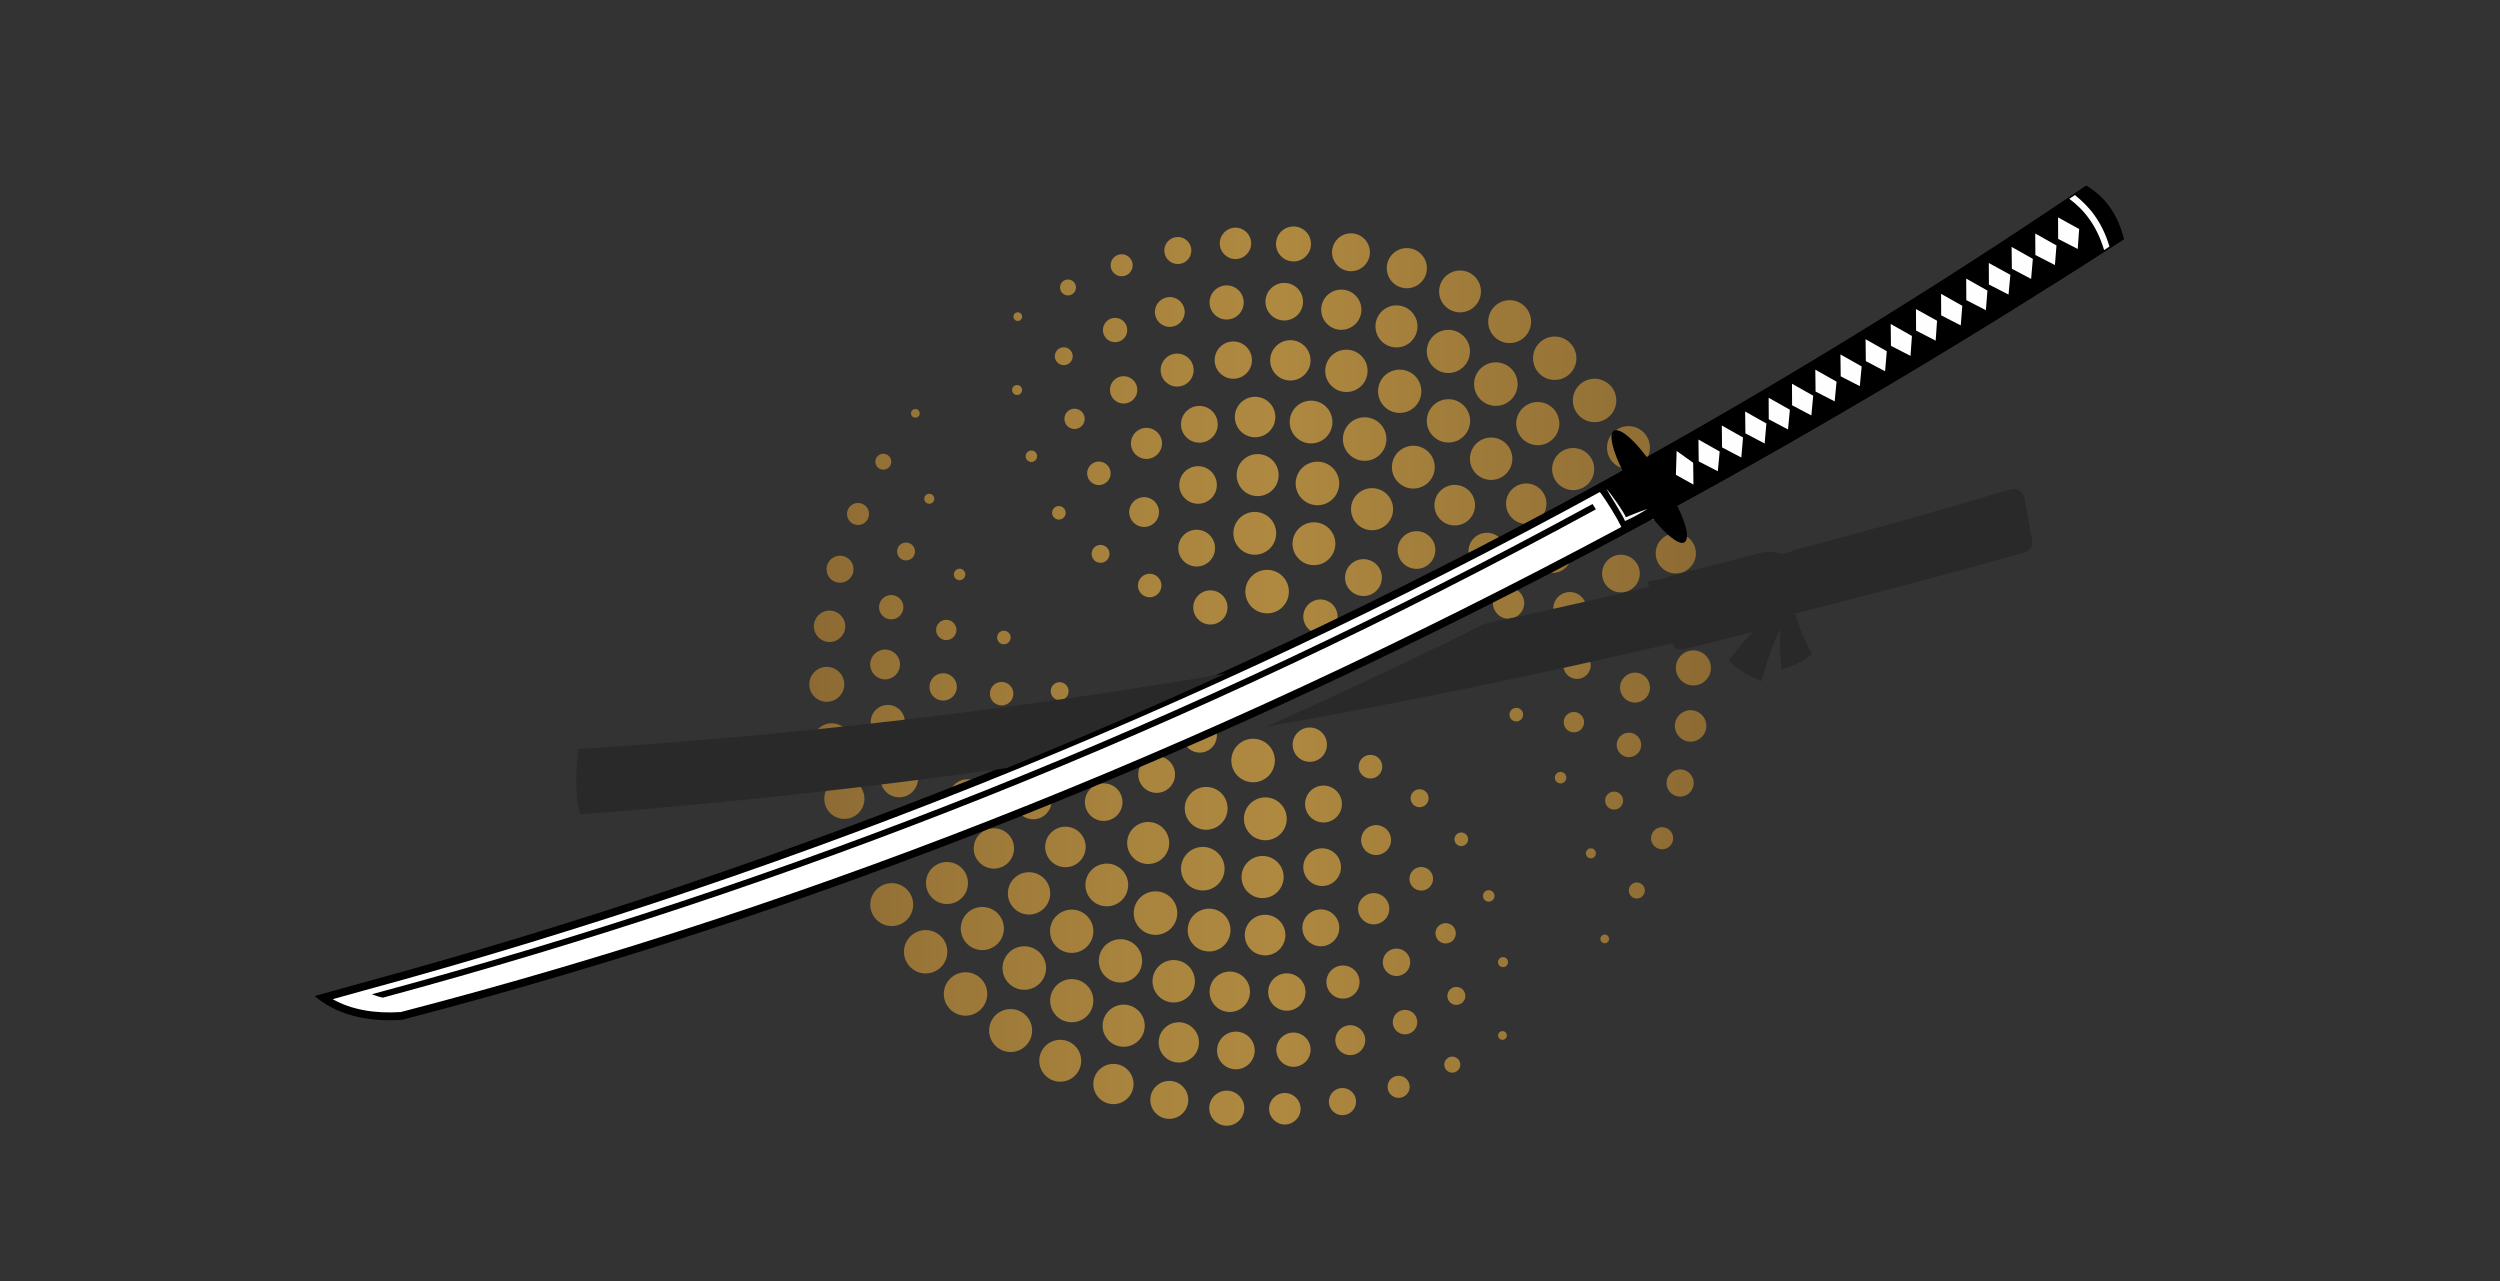 <?xml version="1.0" encoding="utf-8"?>
<!-- Generator: Adobe Illustrator 24.0.1, SVG Export Plug-In . SVG Version: 6.00 Build 0)  -->
<svg version="1.1" id="Layer_1" xmlns="http://www.w3.org/2000/svg" xmlns:xlink="http://www.w3.org/1999/xlink" x="0px" y="0px"
	 viewBox="0 0 891.39 456.79" style="enable-background:new 0 0 891.39 456.79;" xml:space="preserve">
<rect x="0" y="0" width="891.39" height="456.79" fill="#333333" stroke="none"/>
<style type="text/css">
	.st0{opacity:0;fill:#FFFFFF;}
	.st1{fill:url(#SVGID_1_);}
	.st2{fill:#292929;}
	.st3{fill-rule:evenodd;clip-rule:evenodd;}
	.st4{fill-rule:evenodd;clip-rule:evenodd;fill:#FFFFFF;}
	.st5{fill-rule:evenodd;clip-rule:evenodd;fill:#FEFEFE;}
	.st6{fill:#F4F4F4;}
</style>
<g>
	<rect y="0" class="st0" width="891.39" height="456.79"/>
	<linearGradient id="SVGID_1_" gradientUnits="userSpaceOnUse" x1="288.561" y1="241.069" x2="610.042" y2="241.069">
		<stop  offset="5.617738e-03" style="stop-color:#8C6A33"/>
		<stop  offset="0.139" style="stop-color:#9A7638"/>
		<stop  offset="0.354" style="stop-color:#A9843E"/>
		<stop  offset="0.522" style="stop-color:#AF8940"/>
		<stop  offset="1" style="stop-color:#8C6A33"/>
	</linearGradient>
	<path class="st1" d="M326.38,148.92c-0.43,0-0.82-0.17-1.1-0.45s-0.45-0.67-0.45-1.1s0.17-0.82,0.45-1.1
		c0.28-0.28,0.67-0.45,1.1-0.45c0.43,0,0.82,0.17,1.1,0.45c0.28,0.28,0.45,0.67,0.45,1.1s-0.17,0.82-0.45,1.1
		C327.2,148.74,326.81,148.92,326.38,148.92z M316.95,166.64c0.52-0.52,0.83-1.22,0.83-2.01c0-0.78-0.32-1.5-0.83-2.01
		c-0.51-0.52-1.22-0.83-2.01-0.83c-0.78,0-1.49,0.31-2.01,0.83c-0.51,0.51-0.83,1.23-0.83,2.01c0,0.79,0.32,1.49,0.83,2.01
		c0.52,0.51,1.23,0.83,2.01,0.83C315.73,167.47,316.44,167.15,316.95,166.64z M308.71,186.04c0.71-0.71,1.15-1.69,1.15-2.77
		c0-1.09-0.44-2.07-1.15-2.78s-1.69-1.15-2.78-1.15c-1.09,0-2.06,0.44-2.78,1.15s-1.15,1.69-1.15,2.78c0,1.08,0.44,2.06,1.15,2.77
		c0.71,0.71,1.69,1.15,2.78,1.15C307.01,187.19,308,186.75,308.71,186.04z M302.93,206.37c0.87-0.87,1.41-2.08,1.41-3.41
		s-0.54-2.54-1.41-3.41c-0.87-0.87-2.08-1.41-3.41-1.41c-1.34,0-2.54,0.54-3.41,1.41c-0.88,0.87-1.41,2.08-1.41,3.41
		s0.54,2.54,1.41,3.41c0.87,0.87,2.08,1.41,3.41,1.41C300.84,207.78,302.05,207.24,302.93,206.37z M299.74,227.27
		c1.01-1.01,1.64-2.41,1.64-3.96c0-1.54-0.62-2.95-1.64-3.96c-1.01-1.01-2.41-1.64-3.96-1.64s-2.94,0.62-3.96,1.64
		c-1.01,1.01-1.64,2.41-1.64,3.96c0,1.54,0.63,2.94,1.64,3.96c1.01,1.01,2.41,1.64,3.96,1.64S298.72,228.28,299.74,227.27z
		 M299.2,248.41c1.13-1.13,1.83-2.69,1.83-4.41c0-1.72-0.7-3.28-1.83-4.4c-1.13-1.13-2.69-1.83-4.4-1.83c-1.72,0-3.28,0.7-4.41,1.83
		c-1.13,1.13-1.83,2.68-1.83,4.4c0,1.72,0.7,3.28,1.83,4.41c1.13,1.13,2.69,1.83,4.41,1.83
		C296.51,250.23,298.07,249.53,299.2,248.41z M301.33,269.4c1.22-1.22,1.98-2.91,1.98-4.77c0-1.86-0.76-3.55-1.98-4.77
		c-1.22-1.22-2.91-1.97-4.77-1.97c-1.86,0-3.55,0.75-4.77,1.97c-1.22,1.22-1.98,2.91-1.98,4.77c0,1.86,0.75,3.55,1.98,4.77
		c1.22,1.22,2.91,1.97,4.77,1.97C298.43,271.37,300.11,270.62,301.33,269.4z M306.12,289.9c1.3-1.3,2.1-3.08,2.1-5.06
		s-0.8-3.76-2.1-5.06c-1.29-1.29-3.08-2.09-5.06-2.09c-1.97,0-3.76,0.8-5.06,2.09c-1.3,1.3-2.1,3.09-2.1,5.06s0.8,3.76,2.1,5.06
		c1.29,1.29,3.08,2.09,5.06,2.09C303.04,291.99,304.83,291.19,306.12,289.9z M313.51,309.54c1.35-1.35,2.18-3.22,2.18-5.28
		c0-2.06-0.84-3.92-2.18-5.27c-1.35-1.35-3.22-2.18-5.27-2.18c-2.06,0-3.93,0.83-5.27,2.18c-1.35,1.35-2.19,3.21-2.19,5.27
		c0,2.06,0.84,3.92,2.19,5.28c1.35,1.35,3.21,2.18,5.27,2.18C310.3,311.72,312.16,310.89,313.51,309.54z M323.36,327.95
		c1.39-1.39,2.24-3.3,2.24-5.41c0-2.11-0.86-4.02-2.24-5.41c-1.38-1.38-3.3-2.24-5.41-2.24c-2.11,0-4.02,0.86-5.41,2.24
		c-1.38,1.39-2.24,3.3-2.24,5.41c0,2.11,0.86,4.02,2.24,5.41c1.39,1.38,3.3,2.24,5.41,2.24
		C320.07,330.19,321.98,329.34,323.36,327.95z M335.52,344.82c1.4-1.4,2.26-3.33,2.26-5.47c0-2.14-0.86-4.07-2.26-5.47
		c-1.4-1.4-3.33-2.26-5.47-2.26c-2.13,0-4.07,0.87-5.47,2.26c-1.4,1.4-2.27,3.33-2.27,5.47c0,2.14,0.87,4.07,2.27,5.47
		c1.4,1.4,3.33,2.27,5.47,2.27C332.18,347.09,334.12,346.22,335.52,344.82z M349.74,359.88c1.4-1.4,2.27-3.33,2.27-5.48
		c0-2.14-0.87-4.07-2.27-5.47c-1.4-1.4-3.34-2.27-5.47-2.27c-2.14,0-4.07,0.87-5.48,2.27c-1.4,1.4-2.27,3.33-2.27,5.47
		c0,2.14,0.87,4.07,2.27,5.48c1.4,1.4,3.33,2.27,5.48,2.27C346.4,362.14,348.34,361.28,349.74,359.88z M365.76,372.86
		c1.39-1.39,2.25-3.3,2.25-5.42s-0.86-4.03-2.25-5.42c-1.39-1.39-3.3-2.24-5.42-2.24c-2.11,0-4.03,0.86-5.42,2.24
		c-1.39,1.39-2.24,3.3-2.24,5.42s0.86,4.03,2.24,5.42c1.39,1.39,3.3,2.24,5.42,2.24C362.46,375.11,364.37,374.25,365.76,372.86z
		 M383.31,383.5c1.35-1.35,2.19-3.22,2.19-5.28c0-2.06-0.83-3.93-2.19-5.28c-1.35-1.35-3.22-2.19-5.28-2.19s-3.93,0.84-5.28,2.19
		c-1.35,1.35-2.19,3.22-2.19,5.28c0,2.06,0.83,3.93,2.19,5.28c1.35,1.35,3.22,2.19,5.28,2.19S381.96,384.85,383.31,383.5z
		 M402.07,391.58c1.3-1.3,2.1-3.09,2.1-5.07c0-1.98-0.8-3.77-2.1-5.07c-1.3-1.3-3.09-2.1-5.07-2.1s-3.77,0.8-5.07,2.1
		c-1.3,1.3-2.1,3.09-2.1,5.07c0,1.98,0.8,3.77,2.1,5.07c1.3,1.3,3.09,2.1,5.07,2.1S400.78,392.87,402.07,391.58z M421.7,396.95
		c1.23-1.22,1.99-2.91,1.99-4.78s-0.76-3.56-1.99-4.79c-1.22-1.22-2.91-1.98-4.78-1.98c-1.87,0-3.56,0.76-4.79,1.98
		c-1.22,1.22-1.98,2.92-1.98,4.79s0.76,3.56,1.98,4.78c1.22,1.23,2.92,1.99,4.79,1.99C418.79,398.94,420.48,398.18,421.7,396.95z
		 M441.83,399.55c1.13-1.13,1.83-2.7,1.83-4.42c0-1.73-0.7-3.29-1.83-4.42c-1.13-1.13-2.7-1.83-4.42-1.83
		c-1.73,0-3.29,0.7-4.42,1.83c-1.13,1.13-1.83,2.69-1.83,4.42c0,1.73,0.7,3.29,1.83,4.42c1.13,1.13,2.69,1.83,4.42,1.83
		C439.14,401.38,440.7,400.68,441.83,399.55z M462.09,399.3c1.02-1.02,1.65-2.42,1.65-3.97c0-1.55-0.63-2.95-1.65-3.97
		c-1.02-1.01-2.42-1.65-3.97-1.65c-1.55,0-2.95,0.63-3.97,1.65c-1.01,1.02-1.65,2.42-1.65,3.97c0,1.55,0.63,2.96,1.65,3.97
		c1.02,1.01,2.42,1.65,3.97,1.65C459.67,400.95,461.07,400.32,462.09,399.3z M482.09,396.21c0.88-0.88,1.42-2.09,1.42-3.43
		s-0.54-2.55-1.42-3.43c-0.88-0.88-2.09-1.42-3.43-1.42s-2.55,0.54-3.43,1.42c-0.88,0.88-1.42,2.09-1.42,3.43s0.54,2.55,1.42,3.43
		c0.88,0.88,2.09,1.42,3.43,1.42S481.22,397.09,482.09,396.21z M501.48,390.3c0.71-0.71,1.15-1.7,1.15-2.79s-0.44-2.08-1.15-2.79
		c-0.71-0.71-1.7-1.15-2.79-1.15s-2.08,0.44-2.79,1.15c-0.71,0.71-1.15,1.7-1.15,2.79s0.44,2.08,1.15,2.79
		c0.71,0.71,1.7,1.16,2.79,1.16S500.76,391.01,501.48,390.3z M519.84,381.62c0.52-0.52,0.84-1.23,0.84-2.02s-0.32-1.51-0.84-2.02
		c-0.52-0.52-1.23-0.84-2.02-0.84c-0.79,0-1.51,0.32-2.02,0.84c-0.52,0.52-0.84,1.23-0.84,2.02s0.32,1.5,0.84,2.02
		c0.52,0.52,1.23,0.84,2.02,0.84C518.61,382.46,519.33,382.14,519.84,381.62z M536.82,370.3c0.29-0.29,0.46-0.67,0.46-1.1
		c0-0.43-0.17-0.82-0.46-1.11c-0.28-0.28-0.67-0.45-1.1-0.45c-0.43,0-0.82,0.18-1.1,0.45c-0.29,0.29-0.46,0.67-0.46,1.11
		c0,0.43,0.17,0.82,0.46,1.1c0.28,0.28,0.67,0.45,1.1,0.45C536.15,370.75,536.54,370.58,536.82,370.3z M364,113.99
		c0.28-0.28,0.45-0.67,0.45-1.09c0-0.43-0.18-0.82-0.45-1.1c-0.28-0.28-0.67-0.45-1.1-0.45c-0.43,0-0.82,0.18-1.1,0.45
		c-0.28,0.28-0.45,0.67-0.45,1.1c0,0.43,0.17,0.82,0.45,1.09c0.28,0.29,0.67,0.45,1.1,0.45C363.33,114.45,363.72,114.28,364,113.99z
		 M382.81,104.5c0.52-0.51,0.83-1.22,0.83-2.01c0-0.79-0.32-1.49-0.83-2.01c-0.52-0.51-1.22-0.83-2.01-0.83
		c-0.78,0-1.49,0.32-2.01,0.83c-0.51,0.52-0.83,1.22-0.83,2.01c0,0.79,0.32,1.5,0.83,2.01c0.52,0.52,1.23,0.83,2.01,0.83
		C381.59,105.33,382.29,105.01,382.81,104.5z M402.71,97.36c0.71-0.71,1.15-1.69,1.15-2.78c0-1.09-0.44-2.07-1.15-2.78
		c-0.71-0.71-1.69-1.15-2.78-1.15s-2.06,0.44-2.78,1.15c-0.71,0.71-1.15,1.69-1.15,2.78c0,1.08,0.44,2.06,1.15,2.78
		c0.71,0.71,1.7,1.15,2.78,1.15S402,98.07,402.71,97.36z M423.37,92.74c0.87-0.87,1.41-2.08,1.41-3.42c0-1.33-0.54-2.54-1.41-3.41
		s-2.08-1.41-3.41-1.41s-2.54,0.54-3.41,1.41s-1.41,2.08-1.41,3.41c0,1.34,0.54,2.54,1.41,3.42c0.87,0.87,2.08,1.41,3.41,1.41
		S422.5,93.61,423.37,92.74z M444.47,90.73c1.01-1.01,1.64-2.41,1.64-3.96c0-1.54-0.63-2.94-1.64-3.96
		c-1.01-1.01-2.41-1.64-3.96-1.64s-2.94,0.63-3.96,1.64c-1.01,1.01-1.64,2.41-1.64,3.96c0,1.54,0.63,2.94,1.64,3.96
		c1.01,1.01,2.41,1.64,3.96,1.64S443.45,91.75,444.47,90.73z M465.62,91.39c1.13-1.13,1.82-2.69,1.82-4.41
		c0-1.72-0.7-3.28-1.82-4.41c-1.13-1.13-2.69-1.82-4.41-1.82c-1.72,0-3.28,0.7-4.41,1.82c-1.13,1.13-1.83,2.69-1.83,4.41
		c0,1.72,0.7,3.28,1.83,4.41c1.13,1.13,2.69,1.83,4.41,1.83C462.93,93.22,464.49,92.52,465.62,91.39z M486.47,94.72
		c1.22-1.22,1.98-2.91,1.98-4.77c0-1.86-0.75-3.55-1.98-4.77c-1.22-1.22-2.91-1.98-4.77-1.98c-1.87,0-3.55,0.75-4.77,1.98
		c-1.22,1.22-1.98,2.91-1.98,4.77c0,1.87,0.76,3.55,1.98,4.77c1.22,1.22,2.91,1.98,4.77,1.98C483.57,96.7,485.25,95.94,486.47,94.72
		z M506.67,100.68c1.3-1.29,2.1-3.08,2.1-5.06c0-1.98-0.8-3.76-2.1-5.06c-1.29-1.3-3.08-2.1-5.06-2.1c-1.97,0-3.76,0.8-5.06,2.1
		c-1.3,1.29-2.09,3.08-2.09,5.06c0,1.97,0.8,3.76,2.09,5.06c1.3,1.3,3.08,2.1,5.06,2.1C503.59,102.77,505.38,101.97,506.67,100.68z
		 M525.86,109.19c1.35-1.35,2.18-3.22,2.18-5.27c0-2.06-0.84-3.92-2.18-5.28c-1.35-1.35-3.22-2.18-5.28-2.18
		c-2.06,0-3.92,0.83-5.27,2.18c-1.35,1.35-2.19,3.22-2.19,5.28c0,2.06,0.84,3.92,2.19,5.27c1.35,1.35,3.21,2.18,5.27,2.18
		C522.65,111.37,524.51,110.54,525.86,109.19z M543.68,120.09c1.39-1.38,2.24-3.3,2.24-5.41c0-2.11-0.86-4.02-2.24-5.41
		c-1.39-1.38-3.3-2.24-5.41-2.24c-2.11,0-4.02,0.86-5.41,2.24c-1.38,1.39-2.24,3.3-2.24,5.41c0,2.11,0.86,4.02,2.24,5.41
		c1.38,1.39,3.3,2.24,5.41,2.24C540.38,122.33,542.29,121.48,543.68,120.09z M559.81,133.2c1.4-1.4,2.27-3.33,2.27-5.47
		c0-2.14-0.87-4.07-2.27-5.47c-1.4-1.4-3.33-2.26-5.47-2.26c-2.14,0-4.07,0.87-5.47,2.26c-1.4,1.4-2.26,3.33-2.26,5.47
		c0,2.14,0.86,4.07,2.26,5.47c1.4,1.4,3.33,2.26,5.47,2.26C556.48,135.47,558.41,134.6,559.81,133.2z M574.03,148.26
		c1.4-1.4,2.27-3.34,2.27-5.48c0-2.14-0.87-4.07-2.27-5.47s-3.33-2.27-5.47-2.27s-4.07,0.87-5.48,2.27c-1.4,1.4-2.27,3.33-2.27,5.47
		c0,2.14,0.87,4.07,2.27,5.48c1.4,1.4,3.34,2.27,5.48,2.27S572.63,149.66,574.03,148.26z M586.06,165.02
		c1.39-1.39,2.24-3.3,2.24-5.42c0-2.11-0.86-4.03-2.24-5.42c-1.39-1.39-3.3-2.24-5.42-2.24c-2.11,0-4.03,0.86-5.41,2.24
		c-1.39,1.39-2.24,3.3-2.24,5.42c0,2.12,0.86,4.03,2.24,5.42c1.39,1.38,3.3,2.24,5.41,2.24
		C582.76,167.26,584.67,166.4,586.06,165.02z M595.64,183.16c1.35-1.35,2.19-3.22,2.19-5.28c0-2.06-0.84-3.93-2.19-5.28
		c-1.35-1.35-3.22-2.18-5.28-2.18c-2.06,0-3.93,0.83-5.28,2.18c-1.35,1.35-2.19,3.22-2.19,5.28c0,2.06,0.84,3.93,2.19,5.28
		c1.35,1.35,3.22,2.19,5.28,2.19C592.42,185.35,594.29,184.52,595.64,183.16z M602.59,202.37c1.3-1.3,2.1-3.09,2.1-5.07
		c0-1.98-0.8-3.77-2.1-5.07c-1.3-1.3-3.09-2.1-5.07-2.1c-1.98,0-3.77,0.8-5.07,2.1c-1.3,1.3-2.1,3.09-2.1,5.07
		c0,1.98,0.8,3.77,2.1,5.07c1.3,1.3,3.09,2.1,5.07,2.1C599.5,204.48,601.3,203.67,602.59,202.37z M606.81,222.3
		c1.23-1.22,1.98-2.92,1.98-4.78c0-1.87-0.75-3.56-1.98-4.79c-1.22-1.22-2.92-1.98-4.79-1.98c-1.87,0-3.56,0.76-4.78,1.98
		c-1.23,1.22-1.99,2.92-1.99,4.79c0,1.87,0.76,3.56,1.99,4.78c1.22,1.23,2.91,1.98,4.78,1.98
		C603.89,224.28,605.58,223.53,606.81,222.3z M608.21,242.57c1.13-1.13,1.83-2.69,1.83-4.42c0-1.73-0.7-3.29-1.83-4.42
		c-1.13-1.13-2.69-1.83-4.42-1.83c-1.73,0-3.29,0.7-4.42,1.83c-1.13,1.13-1.83,2.69-1.83,4.42c0,1.73,0.7,3.29,1.83,4.42
		c1.13,1.13,2.69,1.83,4.42,1.83C605.52,244.4,607.08,243.7,608.21,242.57z M606.77,262.8c1.02-1.01,1.65-2.42,1.65-3.97
		c0-1.55-0.63-2.96-1.65-3.97c-1.02-1.01-2.42-1.64-3.97-1.64c-1.55,0-2.95,0.63-3.97,1.64c-1.02,1.02-1.65,2.42-1.65,3.97
		c0,1.55,0.63,2.96,1.65,3.97c1.02,1.02,2.42,1.65,3.97,1.65C604.35,264.44,605.75,263.82,606.77,262.8z M602.49,282.62
		c0.88-0.88,1.42-2.09,1.42-3.43c0-1.34-0.54-2.55-1.42-3.43c-0.88-0.88-2.09-1.42-3.43-1.42s-2.55,0.54-3.43,1.42
		s-1.42,2.09-1.42,3.43c0,1.34,0.54,2.55,1.42,3.43c0.88,0.88,2.09,1.42,3.43,1.42S601.61,283.5,602.49,282.62z M595.42,301.66
		c0.71-0.71,1.15-1.7,1.15-2.79c0-1.09-0.44-2.08-1.15-2.79c-0.71-0.71-1.7-1.15-2.79-1.15c-1.09,0-2.07,0.44-2.79,1.15
		c-0.71,0.71-1.16,1.7-1.16,2.79c0,1.09,0.44,2.08,1.16,2.79c0.71,0.71,1.7,1.16,2.79,1.16
		C593.72,302.82,594.71,302.38,595.42,301.66z M585.64,319.53c0.52-0.52,0.84-1.23,0.84-2.02c0-0.79-0.32-1.5-0.84-2.02
		c-0.52-0.52-1.23-0.84-2.02-0.84c-0.79,0-1.51,0.32-2.02,0.84c-0.52,0.52-0.84,1.23-0.84,2.02c0,0.79,0.32,1.51,0.84,2.02
		c0.52,0.52,1.23,0.84,2.02,0.84C584.41,320.37,585.12,320.05,585.64,319.53z M573.28,335.87c0.29-0.28,0.46-0.67,0.46-1.1
		c0-0.43-0.18-0.82-0.46-1.1c-0.28-0.29-0.67-0.46-1.1-0.46c-0.43,0-0.82,0.17-1.1,0.46c-0.29,0.28-0.46,0.67-0.46,1.1
		c0,0.43,0.17,0.82,0.46,1.1c0.28,0.28,0.67,0.45,1.1,0.45C572.61,336.33,573,336.15,573.28,335.87z M332.6,179.1
		c0.32-0.32,0.52-0.77,0.52-1.26s-0.2-0.94-0.52-1.26c-0.32-0.32-0.77-0.52-1.26-0.52c-0.49,0-0.93,0.2-1.26,0.52
		c-0.32,0.32-0.52,0.77-0.52,1.26s0.2,0.94,0.52,1.26c0.32,0.32,0.77,0.52,1.26,0.52C331.83,179.62,332.28,179.42,332.6,179.1z
		 M325.31,198.9c0.58-0.58,0.93-1.38,0.93-2.26s-0.36-1.68-0.93-2.26c-0.58-0.58-1.38-0.93-2.26-0.93c-0.88,0-1.68,0.36-2.26,0.93
		c-0.58,0.57-0.93,1.38-0.93,2.26s0.36,1.68,0.93,2.26c0.58,0.58,1.38,0.93,2.26,0.93C323.94,199.83,324.73,199.47,325.31,198.9z
		 M320.84,219.57c0.79-0.79,1.27-1.87,1.27-3.07c0-1.2-0.49-2.29-1.27-3.07c-0.79-0.79-1.87-1.27-3.07-1.27
		c-1.2,0-2.29,0.49-3.08,1.27c-0.79,0.79-1.27,1.87-1.27,3.07c0,1.2,0.49,2.28,1.27,3.07c0.79,0.79,1.87,1.27,3.08,1.27
		C318.97,220.84,320.05,220.36,320.84,219.57z M319.35,240.68c0.96-0.96,1.56-2.29,1.56-3.76c0-1.47-0.6-2.8-1.56-3.76
		c-0.96-0.96-2.29-1.56-3.76-1.56c-1.47,0-2.8,0.6-3.76,1.56c-0.96,0.96-1.56,2.3-1.56,3.76c0,1.47,0.6,2.79,1.56,3.76
		c0.96,0.96,2.29,1.56,3.76,1.56C317.06,242.24,318.39,241.64,319.35,240.68z M320.86,261.75c1.1-1.1,1.78-2.63,1.78-4.31
		c0-1.68-0.68-3.2-1.78-4.31c-1.1-1.1-2.63-1.78-4.31-1.78c-1.68,0-3.2,0.68-4.31,1.78c-1.1,1.1-1.78,2.62-1.78,4.31
		c0,1.68,0.68,3.2,1.78,4.31c1.1,1.1,2.62,1.78,4.31,1.78C318.23,263.53,319.76,262.85,320.86,261.75z M325.36,282.32
		c1.21-1.21,1.96-2.89,1.96-4.74c0-1.85-0.75-3.53-1.96-4.74c-1.22-1.21-2.89-1.96-4.74-1.96c-1.85,0-3.53,0.75-4.74,1.96
		c-1.21,1.21-1.96,2.89-1.96,4.74c0,1.85,0.75,3.53,1.96,4.74c1.21,1.21,2.89,1.96,4.74,1.96
		C322.47,284.28,324.14,283.53,325.36,282.32z M332.77,301.94c1.3-1.3,2.1-3.09,2.1-5.07c0-1.98-0.8-3.77-2.1-5.07
		c-1.3-1.3-3.09-2.1-5.07-2.1c-1.98,0-3.77,0.8-5.07,2.1c-1.3,1.3-2.1,3.09-2.1,5.07c0,1.98,0.8,3.77,2.1,5.07
		c1.3,1.3,3.09,2.1,5.07,2.1C329.68,304.03,331.47,303.24,332.77,301.94z M342.95,320.14c1.36-1.36,2.19-3.23,2.19-5.3
		c0-2.07-0.84-3.94-2.19-5.3c-1.36-1.36-3.23-2.19-5.3-2.19c-2.07,0-3.94,0.84-5.3,2.19c-1.36,1.36-2.19,3.23-2.19,5.3
		c0,2.07,0.84,3.94,2.19,5.3c1.36,1.36,3.23,2.19,5.3,2.19C339.72,322.34,341.6,321.5,342.95,320.14z M355.7,336.51
		c1.39-1.39,2.25-3.32,2.25-5.44c0-2.12-0.86-4.05-2.25-5.44s-3.32-2.25-5.44-2.25c-2.13,0-4.05,0.86-5.44,2.25
		s-2.25,3.32-2.25,5.44c0,2.13,0.86,4.05,2.25,5.44c1.39,1.39,3.32,2.25,5.44,2.25C352.39,338.76,354.31,337.89,355.7,336.51z
		 M370.71,350.65c1.41-1.41,2.27-3.35,2.27-5.49c0-2.15-0.87-4.09-2.27-5.49c-1.4-1.4-3.35-2.27-5.49-2.27
		c-2.14,0-4.09,0.87-5.49,2.27c-1.41,1.41-2.28,3.35-2.28,5.49c0,2.14,0.87,4.09,2.28,5.49c1.4,1.4,3.35,2.27,5.49,2.27
		C367.36,352.92,369.3,352.05,370.71,350.65z M387.59,362.25c1.39-1.4,2.25-3.32,2.25-5.45c0-2.13-0.86-4.05-2.25-5.44
		s-3.32-2.26-5.45-2.26c-2.12,0-4.05,0.86-5.44,2.26c-1.4,1.39-2.26,3.32-2.26,5.44c0,2.13,0.86,4.05,2.26,5.45
		c1.39,1.39,3.32,2.25,5.44,2.25C384.27,364.5,386.19,363.64,387.59,362.25z M405.96,371.03c1.36-1.36,2.2-3.23,2.2-5.31
		c0-2.08-0.84-3.95-2.2-5.31c-1.36-1.36-3.23-2.2-5.31-2.2c-2.07,0-3.94,0.84-5.31,2.2c-1.36,1.36-2.2,3.23-2.2,5.31
		c0,2.07,0.84,3.95,2.2,5.31c1.36,1.36,3.23,2.2,5.31,2.2C402.72,373.23,404.6,372.39,405.96,371.03z M425.39,376.76
		c1.3-1.3,2.1-3.1,2.1-5.08c0-1.99-0.8-3.78-2.1-5.08c-1.3-1.3-3.1-2.1-5.08-2.1s-3.78,0.8-5.08,2.1c-1.3,1.3-2.1,3.1-2.1,5.08
		c0,1.99,0.8,3.78,2.1,5.08c1.3,1.3,3.1,2.1,5.08,2.1S424.09,378.06,425.39,376.76z M445.41,379.3c1.21-1.22,1.97-2.89,1.97-4.75
		c0-1.86-0.75-3.54-1.97-4.75c-1.22-1.22-2.9-1.97-4.75-1.97c-1.86,0-3.54,0.75-4.75,1.97s-1.97,2.9-1.97,4.75
		c0,1.86,0.75,3.54,1.97,4.75s2.89,1.97,4.75,1.97C442.51,381.27,444.19,380.51,445.41,379.3z M465.51,378.59
		c1.11-1.1,1.79-2.63,1.79-4.32c0-1.69-0.68-3.22-1.79-4.32c-1.1-1.1-2.63-1.79-4.32-1.79c-1.69,0-3.22,0.69-4.32,1.79
		c-1.11,1.1-1.79,2.63-1.79,4.32c0,1.69,0.68,3.22,1.79,4.32c1.1,1.1,2.63,1.79,4.32,1.79
		C462.88,380.38,464.41,379.69,465.51,378.59z M485.23,374.65c0.96-0.96,1.56-2.3,1.56-3.78c0-1.47-0.6-2.81-1.56-3.77
		c-0.97-0.97-2.3-1.56-3.77-1.56c-1.48,0-2.81,0.6-3.78,1.56c-0.96,0.96-1.56,2.3-1.56,3.77c0,1.48,0.6,2.81,1.56,3.78
		c0.97,0.97,2.3,1.56,3.78,1.56C482.94,376.21,484.27,375.62,485.23,374.65z M504.06,367.53c0.79-0.79,1.28-1.88,1.28-3.09
		c0-1.21-0.49-2.3-1.28-3.09s-1.88-1.28-3.09-1.28c-1.2,0-2.3,0.49-3.09,1.28s-1.28,1.88-1.28,3.09c0,1.21,0.49,2.3,1.28,3.09
		c0.79,0.79,1.88,1.28,3.09,1.28C502.18,368.81,503.27,368.32,504.06,367.53z M521.54,357.37c0.58-0.58,0.94-1.38,0.94-2.27
		c0-0.88-0.36-1.69-0.94-2.27c-0.58-0.58-1.38-0.94-2.27-0.94c-0.89,0-1.69,0.36-2.27,0.94c-0.58,0.58-0.94,1.38-0.94,2.27
		c0,0.89,0.36,1.69,0.94,2.27c0.58,0.58,1.38,0.94,2.27,0.94C520.16,358.31,520.96,357.95,521.54,357.37z M537.18,344.32
		c0.32-0.32,0.52-0.77,0.52-1.27s-0.2-0.94-0.52-1.26c-0.32-0.33-0.77-0.53-1.27-0.53s-0.94,0.2-1.26,0.53
		c-0.33,0.32-0.53,0.77-0.53,1.26s0.2,0.94,0.53,1.27c0.32,0.32,0.77,0.52,1.26,0.52S536.85,344.65,537.18,344.32z M363.91,140.32
		c0.32-0.32,0.52-0.77,0.52-1.26c0-0.49-0.2-0.94-0.52-1.26c-0.32-0.32-0.77-0.52-1.26-0.52c-0.49,0-0.94,0.2-1.26,0.52
		c-0.32,0.32-0.52,0.77-0.52,1.26c0,0.49,0.2,0.93,0.52,1.26c0.32,0.32,0.77,0.52,1.26,0.52
		C363.14,140.84,363.59,140.65,363.91,140.32z M381.55,129.27c0.58-0.58,0.93-1.37,0.93-2.26c0-0.88-0.36-1.68-0.93-2.26
		c-0.58-0.58-1.38-0.93-2.26-0.93c-0.88,0-1.68,0.36-2.26,0.93c-0.58,0.58-0.93,1.38-0.93,2.26c0,0.88,0.36,1.68,0.93,2.26
		c0.58,0.58,1.38,0.94,2.26,0.94C380.18,130.21,380.97,129.85,381.55,129.27z M400.66,120.74c0.78-0.78,1.27-1.87,1.27-3.07
		c0-1.2-0.49-2.28-1.27-3.07c-0.79-0.79-1.88-1.27-3.07-1.27s-2.29,0.49-3.07,1.27c-0.79,0.79-1.27,1.87-1.27,3.07
		c0,1.2,0.48,2.29,1.27,3.07c0.79,0.79,1.88,1.27,3.07,1.27S399.88,121.53,400.66,120.74z M420.86,115c0.96-0.96,1.56-2.3,1.56-3.76
		c0-1.47-0.6-2.8-1.56-3.76c-0.96-0.96-2.29-1.56-3.76-1.56c-1.47,0-2.8,0.59-3.76,1.56c-0.96,0.96-1.56,2.29-1.56,3.76
		c0,1.47,0.6,2.8,1.56,3.76c0.96,0.96,2.29,1.56,3.76,1.56C418.57,116.55,419.9,115.96,420.86,115z M441.67,112.15
		c1.1-1.1,1.78-2.62,1.78-4.31c0-1.68-0.68-3.2-1.78-4.3c-1.1-1.1-2.62-1.78-4.3-1.78c-1.68,0-3.2,0.68-4.31,1.78
		c-1.1,1.1-1.78,2.62-1.78,4.3c0,1.68,0.68,3.2,1.78,4.31c1.1,1.1,2.62,1.78,4.31,1.78C439.04,113.93,440.57,113.25,441.67,112.15z
		 M462.65,112.31c1.21-1.21,1.96-2.89,1.96-4.74c0-1.85-0.75-3.53-1.96-4.74c-1.21-1.21-2.89-1.96-4.74-1.96
		c-1.85,0-3.53,0.75-4.74,1.96c-1.21,1.21-1.96,2.89-1.96,4.74c0,1.85,0.75,3.53,1.96,4.74c1.21,1.21,2.89,1.96,4.74,1.96
		C459.76,114.27,461.44,113.52,462.65,112.31z M483.32,115.5c1.3-1.3,2.1-3.09,2.1-5.07c0-1.98-0.8-3.77-2.1-5.07
		c-1.3-1.3-3.09-2.1-5.07-2.1c-1.98,0-3.77,0.8-5.07,2.1c-1.3,1.3-2.1,3.09-2.1,5.07c0,1.98,0.8,3.77,2.1,5.07
		c1.3,1.3,3.09,2.1,5.07,2.1C480.23,117.59,482.03,116.79,483.32,115.5z M503.22,121.68c1.35-1.35,2.19-3.23,2.19-5.3
		c0-2.07-0.84-3.94-2.19-5.3c-1.36-1.36-3.23-2.2-5.3-2.2c-2.07,0-3.94,0.84-5.3,2.2c-1.35,1.35-2.19,3.23-2.19,5.3
		c0,2.07,0.84,3.94,2.19,5.3c1.36,1.36,3.23,2.2,5.3,2.2C499.99,123.88,501.86,123.04,503.22,121.68z M521.87,130.74
		c1.39-1.39,2.25-3.31,2.25-5.44s-0.86-4.05-2.25-5.44c-1.39-1.39-3.32-2.26-5.44-2.26c-2.13,0-4.05,0.86-5.44,2.26
		c-1.39,1.39-2.25,3.31-2.25,5.44s0.86,4.05,2.25,5.44c1.39,1.39,3.32,2.26,5.44,2.26C518.55,132.99,520.47,132.13,521.87,130.74z
		 M538.85,142.44c1.4-1.41,2.27-3.35,2.27-5.49s-0.87-4.09-2.27-5.49c-1.41-1.4-3.35-2.27-5.49-2.27c-2.14,0-4.09,0.87-5.49,2.27
		c-1.41,1.4-2.27,3.35-2.27,5.49s0.87,4.09,2.27,5.49c1.4,1.4,3.35,2.27,5.49,2.27C535.5,144.72,537.44,143.85,538.85,142.44z
		 M553.75,156.48c1.39-1.39,2.25-3.32,2.25-5.44s-0.86-4.05-2.25-5.44c-1.4-1.39-3.32-2.26-5.45-2.26c-2.12,0-4.05,0.86-5.44,2.26
		s-2.25,3.32-2.25,5.44s0.86,4.05,2.25,5.44s3.32,2.26,5.44,2.26C550.44,158.73,552.36,157.87,553.75,156.48z M566.23,172.56
		c1.36-1.36,2.2-3.23,2.2-5.31c0-2.07-0.84-3.95-2.2-5.31c-1.36-1.36-3.23-2.2-5.31-2.2c-2.08,0-3.95,0.84-5.31,2.2
		c-1.36,1.36-2.2,3.24-2.2,5.31c0,2.07,0.84,3.95,2.2,5.31c1.36,1.36,3.23,2.2,5.31,2.2C562.99,174.76,564.87,173.92,566.23,172.56z
		 M575.96,190.31c1.3-1.3,2.1-3.1,2.1-5.08c0-1.98-0.8-3.78-2.1-5.08c-1.3-1.3-3.1-2.1-5.08-2.1c-1.99,0-3.78,0.8-5.08,2.1
		c-1.3,1.3-2.1,3.1-2.1,5.08c0,1.99,0.8,3.78,2.1,5.08c1.3,1.3,3.1,2.1,5.08,2.1C572.86,192.41,574.65,191.61,575.96,190.31z
		 M582.71,209.26c1.22-1.22,1.97-2.9,1.97-4.75c0-1.86-0.75-3.54-1.97-4.75c-1.22-1.22-2.89-1.97-4.75-1.97
		c-1.86,0-3.53,0.75-4.75,1.97c-1.22,1.22-1.97,2.89-1.97,4.75c0,1.86,0.75,3.53,1.97,4.75c1.22,1.22,2.89,1.97,4.75,1.97
		C579.82,211.23,581.49,210.48,582.71,209.26z M586.35,228.97c1.1-1.1,1.79-2.63,1.79-4.32c0-1.69-0.68-3.21-1.79-4.32
		c-1.11-1.11-2.63-1.79-4.32-1.79c-1.69,0-3.22,0.68-4.32,1.79c-1.11,1.1-1.79,2.63-1.79,4.32c0,1.69,0.68,3.22,1.79,4.32
		c1.1,1.11,2.63,1.79,4.32,1.79C583.71,230.76,585.24,230.08,586.35,228.97z M586.76,248.95c0.97-0.97,1.56-2.3,1.56-3.78
		c0-1.47-0.6-2.81-1.56-3.78c-0.96-0.96-2.3-1.56-3.78-1.56c-1.47,0-2.81,0.6-3.77,1.56c-0.97,0.97-1.57,2.3-1.57,3.78
		c0,1.47,0.6,2.81,1.57,3.78c0.96,0.96,2.3,1.56,3.77,1.56C584.46,250.51,585.8,249.91,586.76,248.95z M583.9,268.69
		c0.79-0.79,1.28-1.88,1.28-3.09c0-1.21-0.49-2.3-1.28-3.09s-1.88-1.28-3.09-1.28c-1.21,0-2.3,0.49-3.09,1.28
		c-0.79,0.79-1.28,1.88-1.28,3.09c0,1.21,0.49,2.3,1.28,3.09c0.79,0.79,1.88,1.28,3.09,1.28
		C582.02,269.97,583.11,269.48,583.9,268.69z M577.79,287.72c0.58-0.58,0.94-1.38,0.94-2.27c0-0.88-0.36-1.69-0.94-2.27
		c-0.58-0.58-1.38-0.94-2.27-0.94c-0.88,0-1.69,0.36-2.27,0.94c-0.58,0.58-0.94,1.38-0.94,2.27c0,0.89,0.36,1.69,0.94,2.27
		c0.58,0.58,1.38,0.94,2.27,0.94C576.42,288.66,577.22,288.3,577.79,287.72z M568.51,305.52c0.32-0.32,0.52-0.77,0.52-1.26
		s-0.2-0.94-0.52-1.27s-0.77-0.52-1.27-0.52s-0.94,0.2-1.27,0.52s-0.52,0.77-0.52,1.27s0.2,0.94,0.52,1.26
		c0.32,0.33,0.77,0.53,1.27,0.53S568.19,305.85,568.51,305.52z M343.59,206.28c0.37-0.37,0.6-0.88,0.6-1.45
		c0-0.56-0.23-1.08-0.6-1.45c-0.37-0.37-0.88-0.6-1.45-0.6c-0.57,0-1.08,0.23-1.45,0.6c-0.37,0.37-0.6,0.88-0.6,1.45
		c0,0.56,0.23,1.08,0.6,1.45c0.37,0.37,0.88,0.6,1.45,0.6C342.71,206.88,343.22,206.65,343.59,206.28z M339.96,227.17
		c0.66-0.65,1.06-1.56,1.06-2.56c0-1-0.4-1.91-1.06-2.56c-0.65-0.65-1.56-1.06-2.56-1.06s-1.91,0.41-2.56,1.06
		c-0.66,0.65-1.06,1.56-1.06,2.56c0,1,0.4,1.91,1.06,2.56c0.65,0.66,1.56,1.06,2.56,1.06S339.3,227.83,339.96,227.17z
		 M339.74,248.37c0.88-0.88,1.43-2.1,1.43-3.45c0-1.35-0.55-2.57-1.43-3.45c-0.88-0.88-2.1-1.43-3.45-1.43
		c-1.35,0-2.57,0.54-3.45,1.43c-0.88,0.88-1.43,2.1-1.43,3.45c0,1.35,0.54,2.57,1.43,3.45c0.88,0.88,2.1,1.43,3.45,1.43
		C337.64,249.8,338.86,249.25,339.74,248.37z M343,269.26c1.06-1.06,1.72-2.53,1.72-4.15c0-1.62-0.66-3.1-1.72-4.16
		s-2.53-1.72-4.16-1.72s-3.09,0.65-4.16,1.72s-1.72,2.54-1.72,4.16c0,1.62,0.66,3.09,1.72,4.15c1.06,1.06,2.53,1.73,4.16,1.73
		S341.93,270.32,343,269.26z M349.63,289.2c1.21-1.2,1.95-2.86,1.95-4.7c0-1.83-0.74-3.49-1.95-4.7c-1.2-1.2-2.86-1.95-4.7-1.95
		s-3.49,0.74-4.7,1.95c-1.2,1.2-1.95,2.86-1.95,4.7c0,1.83,0.74,3.5,1.95,4.7c1.2,1.21,2.86,1.95,4.7,1.95
		S348.43,290.41,349.63,289.2z M359.47,307.6c1.3-1.3,2.1-3.1,2.1-5.08c0-1.99-0.8-3.78-2.1-5.09c-1.3-1.3-3.1-2.1-5.09-2.1
		c-1.99,0-3.78,0.8-5.08,2.1c-1.3,1.3-2.11,3.1-2.11,5.09c0,1.99,0.8,3.78,2.11,5.08c1.3,1.3,3.1,2.11,5.08,2.11
		C356.37,309.71,358.16,308.9,359.47,307.6z M372.25,323.88c1.36-1.37,2.21-3.25,2.21-5.34c0-2.09-0.85-3.97-2.21-5.34
		c-1.37-1.36-3.26-2.21-5.34-2.21c-2.09,0-3.97,0.84-5.34,2.21c-1.36,1.37-2.21,3.25-2.21,5.34c0,2.09,0.85,3.97,2.21,5.34
		c1.36,1.36,3.25,2.21,5.34,2.21C368.99,326.09,370.88,325.24,372.25,323.88z M387.58,337.5c1.4-1.4,2.26-3.33,2.26-5.46
		s-0.87-4.06-2.26-5.46c-1.4-1.4-3.33-2.26-5.46-2.26c-2.13,0-4.06,0.87-5.46,2.26c-1.4,1.4-2.26,3.33-2.26,5.46
		s0.86,4.06,2.26,5.46c1.4,1.4,3.33,2.26,5.46,2.26C384.25,339.76,386.18,338.9,387.58,337.5z M404.97,348.06
		c1.4-1.4,2.27-3.33,2.27-5.46s-0.87-4.07-2.27-5.46c-1.4-1.4-3.33-2.26-5.46-2.26s-4.07,0.87-5.46,2.26s-2.26,3.33-2.26,5.46
		s0.87,4.07,2.26,5.46c1.4,1.4,3.33,2.27,5.46,2.27S403.57,349.46,404.97,348.06z M423.84,355.23c1.37-1.37,2.21-3.26,2.21-5.35
		c0-2.09-0.84-3.98-2.21-5.35c-1.37-1.37-3.26-2.22-5.35-2.22c-2.09,0-3.97,0.85-5.34,2.22c-1.37,1.37-2.22,3.26-2.22,5.35
		c0,2.09,0.85,3.98,2.22,5.35c1.37,1.37,3.26,2.21,5.34,2.21C420.58,357.44,422.47,356.6,423.84,355.23z M443.58,358.72
		c1.3-1.3,2.11-3.1,2.11-5.1c0-1.99-0.81-3.79-2.11-5.09c-1.3-1.31-3.1-2.11-5.09-2.11c-1.99,0-3.79,0.8-5.1,2.11
		c-1.3,1.3-2.11,3.1-2.11,5.09c0,1.99,0.8,3.79,2.11,5.1c1.31,1.31,3.11,2.11,5.1,2.11C440.48,360.83,442.28,360.03,443.58,358.72z
		 M463.54,358.42c1.21-1.21,1.95-2.87,1.95-4.71s-0.74-3.5-1.95-4.71s-2.87-1.95-4.71-1.95s-3.5,0.74-4.71,1.95
		c-1.2,1.21-1.95,2.87-1.95,4.71s0.75,3.5,1.95,4.71c1.21,1.21,2.87,1.95,4.71,1.95S462.33,359.62,463.54,358.42z M483.03,354.33
		c1.07-1.07,1.73-2.54,1.73-4.18c0-1.63-0.66-3.1-1.73-4.17c-1.07-1.07-2.54-1.73-4.17-1.73c-1.63,0-3.11,0.66-4.18,1.73
		c-1.07,1.07-1.73,2.54-1.73,4.17c0,1.63,0.66,3.11,1.73,4.18c1.07,1.07,2.54,1.73,4.18,1.73
		C480.48,356.06,481.96,355.4,483.03,354.33z M501.4,346.57c0.88-0.88,1.43-2.11,1.43-3.46c0-1.35-0.55-2.58-1.43-3.46
		c-0.89-0.89-2.11-1.44-3.46-1.44c-1.35,0-2.58,0.55-3.46,1.44c-0.89,0.88-1.44,2.11-1.44,3.46c0,1.35,0.55,2.58,1.44,3.46
		c0.89,0.89,2.11,1.44,3.46,1.44C499.28,348,500.51,347.46,501.4,346.57z M518.02,335.34c0.66-0.66,1.06-1.57,1.06-2.57
		c0-1-0.41-1.91-1.06-2.57c-0.66-0.66-1.57-1.06-2.57-1.06c-1,0-1.91,0.41-2.57,1.06c-0.66,0.66-1.06,1.57-1.06,2.57
		c0,1,0.41,1.91,1.06,2.57c0.66,0.66,1.57,1.07,2.57,1.07C516.45,336.4,517.36,336,518.02,335.34z M532.27,320.9
		c0.37-0.37,0.6-0.88,0.6-1.45c0-0.57-0.23-1.08-0.6-1.45c-0.37-0.37-0.88-0.6-1.45-0.6c-0.57,0-1.08,0.23-1.45,0.6
		c-0.37,0.37-0.6,0.89-0.6,1.45c0,0.57,0.23,1.08,0.6,1.45c0.37,0.37,0.89,0.61,1.45,0.61C531.38,321.51,531.9,321.27,532.27,320.9z
		 M369.2,164.11c0.37-0.37,0.6-0.88,0.6-1.44s-0.23-1.08-0.6-1.44c-0.37-0.37-0.88-0.6-1.44-0.6c-0.57,0-1.08,0.23-1.45,0.6
		c-0.37,0.37-0.6,0.88-0.6,1.44s0.23,1.08,0.6,1.44c0.37,0.37,0.88,0.6,1.45,0.6C368.32,164.71,368.83,164.48,369.2,164.11z
		 M385.69,151.9c0.65-0.65,1.06-1.56,1.06-2.56c0-1-0.41-1.9-1.06-2.56s-1.56-1.06-2.56-1.06c-1,0-1.91,0.4-2.56,1.06
		c-0.66,0.66-1.06,1.56-1.06,2.56c0,1,0.4,1.91,1.06,2.56c0.65,0.66,1.56,1.06,2.56,1.06C384.13,152.97,385.03,152.56,385.69,151.9z
		 M404.09,142.46c0.88-0.88,1.43-2.1,1.43-3.45c0-1.35-0.54-2.57-1.43-3.45c-0.88-0.88-2.1-1.43-3.45-1.43
		c-1.35,0-2.57,0.54-3.45,1.43c-0.88,0.88-1.43,2.1-1.43,3.45c0,1.35,0.54,2.56,1.43,3.45c0.88,0.88,2.1,1.43,3.45,1.43
		C401.99,143.89,403.21,143.34,404.09,142.46z M423.88,136.11c1.06-1.06,1.72-2.53,1.72-4.15c0-1.62-0.66-3.1-1.72-4.16
		s-2.53-1.72-4.16-1.72s-3.09,0.65-4.16,1.72s-1.72,2.54-1.72,4.16c0,1.62,0.66,3.09,1.72,4.15c1.06,1.06,2.53,1.73,4.16,1.73
		S422.81,137.18,423.88,136.11z M444.44,133.1c1.2-1.2,1.95-2.87,1.95-4.7c0-1.83-0.74-3.49-1.95-4.7c-1.2-1.2-2.86-1.95-4.7-1.95
		s-3.49,0.74-4.7,1.95s-1.95,2.86-1.95,4.7c0,1.83,0.74,3.5,1.95,4.7s2.86,1.95,4.7,1.95S443.24,134.3,444.44,133.1z M465.17,133.57
		c1.3-1.3,2.11-3.1,2.11-5.08c0-1.99-0.8-3.78-2.11-5.09c-1.3-1.3-3.1-2.11-5.08-2.11s-3.78,0.8-5.09,2.11
		c-1.3,1.3-2.11,3.1-2.11,5.09c0,1.99,0.8,3.78,2.11,5.08c1.3,1.3,3.1,2.1,5.09,2.1S463.87,134.87,465.17,133.57z M485.41,137.56
		c1.36-1.36,2.21-3.25,2.21-5.33c0-2.09-0.84-3.97-2.21-5.34c-1.37-1.37-3.26-2.21-5.34-2.21c-2.08,0-3.97,0.84-5.34,2.21
		c-1.36,1.36-2.21,3.25-2.21,5.34c0,2.08,0.84,3.97,2.21,5.33c1.37,1.37,3.26,2.21,5.34,2.21
		C482.16,139.77,484.05,138.93,485.41,137.56z M504.53,144.97c1.4-1.4,2.26-3.33,2.26-5.46c0-2.13-0.87-4.06-2.26-5.46
		c-1.4-1.39-3.33-2.26-5.46-2.26s-4.06,0.87-5.46,2.26c-1.4,1.4-2.26,3.33-2.26,5.46c0,2.13,0.86,4.06,2.26,5.46
		c1.4,1.4,3.33,2.26,5.46,2.26S503.13,146.37,504.53,144.97z M521.92,155.52c1.4-1.4,2.26-3.33,2.26-5.46
		c0-2.13-0.87-4.06-2.26-5.46c-1.4-1.4-3.33-2.26-5.46-2.26s-4.07,0.87-5.46,2.26c-1.4,1.4-2.27,3.33-2.27,5.46
		c0,2.14,0.87,4.07,2.27,5.46c1.4,1.4,3.33,2.27,5.46,2.27S520.52,156.93,521.92,155.52z M537.02,168.91
		c1.37-1.37,2.21-3.26,2.21-5.35c0-2.09-0.84-3.97-2.21-5.34c-1.37-1.37-3.26-2.22-5.35-2.22s-3.98,0.85-5.35,2.22
		c-1.37,1.37-2.21,3.26-2.21,5.34c0,2.09,0.84,3.98,2.21,5.35c1.37,1.37,3.26,2.21,5.35,2.21S535.65,170.28,537.02,168.91z
		 M549.29,184.69c1.31-1.31,2.11-3.11,2.11-5.1c0-1.99-0.8-3.79-2.11-5.1c-1.3-1.3-3.1-2.11-5.09-2.11c-1.99,0-3.79,0.81-5.1,2.11
		c-1.31,1.31-2.11,3.11-2.11,5.1c0,1.99,0.8,3.79,2.11,5.1c1.3,1.3,3.1,2.11,5.1,2.11C546.19,186.79,547.99,185.99,549.29,184.69z
		 M558.36,202.31c1.21-1.21,1.95-2.87,1.95-4.71s-0.74-3.5-1.95-4.71s-2.87-1.95-4.71-1.95c-1.84,0-3.51,0.75-4.71,1.95
		c-1.21,1.21-1.95,2.87-1.95,4.71s0.75,3.5,1.95,4.71c1.2,1.21,2.87,1.95,4.71,1.95C555.49,204.26,557.15,203.52,558.36,202.31z
		 M563.92,221.18c1.07-1.07,1.73-2.54,1.73-4.18s-0.66-3.1-1.73-4.18c-1.07-1.07-2.55-1.73-4.18-1.73c-1.63,0-3.11,0.66-4.18,1.73
		c-1.07,1.07-1.73,2.54-1.73,4.18s0.66,3.1,1.73,4.18c1.07,1.07,2.54,1.73,4.18,1.73C561.37,222.91,562.85,222.25,563.92,221.18z
		 M565.75,240.65c0.89-0.89,1.44-2.11,1.44-3.46c0-1.35-0.55-2.58-1.44-3.46c-0.89-0.88-2.11-1.43-3.46-1.43
		c-1.35,0-2.58,0.55-3.46,1.43c-0.88,0.89-1.43,2.11-1.43,3.46c0,1.35,0.55,2.58,1.43,3.46c0.89,0.88,2.11,1.43,3.46,1.43
		C563.64,242.08,564.86,241.53,565.75,240.65z M563.75,260.07c0.66-0.66,1.07-1.57,1.07-2.57c0-1-0.41-1.91-1.07-2.57
		c-0.66-0.66-1.57-1.07-2.57-1.07c-1.01,0-1.92,0.41-2.57,1.07c-0.66,0.66-1.07,1.57-1.07,2.57c0,1.01,0.41,1.92,1.07,2.57
		c0.66,0.66,1.57,1.06,2.57,1.06C562.18,261.13,563.09,260.73,563.75,260.07z M557.89,278.73c0.37-0.37,0.6-0.89,0.6-1.45
		c0-0.57-0.23-1.08-0.6-1.45s-0.88-0.6-1.45-0.6c-0.57,0-1.08,0.23-1.45,0.6c-0.37,0.37-0.6,0.89-0.6,1.45
		c0,0.57,0.23,1.08,0.6,1.45c0.37,0.37,0.88,0.6,1.45,0.6C557,279.33,557.51,279.1,557.89,278.73z M359.65,229.01
		c0.44-0.44,0.71-1.04,0.71-1.71c0-0.67-0.27-1.27-0.71-1.71c-0.44-0.44-1.04-0.71-1.71-0.71c-0.66,0-1.27,0.27-1.71,0.71
		c-0.44,0.44-0.71,1.04-0.71,1.71c0,0.67,0.27,1.27,0.71,1.71c0.44,0.44,1.05,0.71,1.71,0.71
		C358.6,229.72,359.21,229.45,359.65,229.01z M360.1,250.29c0.76-0.76,1.23-1.8,1.23-2.96c0-1.16-0.47-2.21-1.23-2.96
		c-0.76-0.76-1.81-1.23-2.97-1.23c-1.15,0-2.21,0.47-2.96,1.23c-0.76,0.76-1.23,1.8-1.23,2.96c0,1.16,0.47,2.21,1.23,2.96
		c0.76,0.76,1.81,1.23,2.96,1.23C358.29,251.52,359.34,251.05,360.1,250.29z M364.61,270.97c1-1,1.62-2.39,1.62-3.92
		c0-1.53-0.62-2.92-1.62-3.92c-1-1-2.39-1.62-3.92-1.62s-2.92,0.62-3.92,1.62c-1,1-1.62,2.39-1.62,3.92c0,1.53,0.62,2.92,1.62,3.92
		c1,1,2.39,1.62,3.92,1.62S363.61,271.98,364.61,270.97z M373.03,290.19c1.18-1.18,1.92-2.83,1.92-4.63c0-1.81-0.74-3.45-1.92-4.63
		c-1.19-1.19-2.83-1.92-4.64-1.92c-1.81,0-3.45,0.74-4.63,1.92c-1.19,1.18-1.92,2.83-1.92,4.63c0,1.81,0.73,3.45,1.92,4.63
		c1.19,1.19,2.82,1.92,4.63,1.92C370.2,292.12,371.84,291.38,373.03,290.19z M384.99,307.09c1.31-1.31,2.11-3.11,2.11-5.11
		c0-2-0.81-3.8-2.11-5.1c-1.31-1.31-3.11-2.12-5.11-2.12c-1.99,0-3.8,0.81-5.1,2.12c-1.31,1.31-2.12,3.11-2.12,5.1
		c0,2,0.81,3.8,2.12,5.11c1.31,1.31,3.11,2.11,5.1,2.11C381.88,309.21,383.68,308.4,384.99,307.09z M400.03,320.93
		c1.38-1.38,2.23-3.28,2.23-5.39c0-2.1-0.85-4.01-2.23-5.39s-3.28-2.23-5.39-2.23s-4.01,0.86-5.39,2.23
		c-1.38,1.38-2.23,3.28-2.23,5.39c0,2.1,0.85,4.01,2.23,5.39c1.38,1.38,3.28,2.23,5.39,2.23S398.65,322.31,400.03,320.93z
		 M417.49,331.06c1.4-1.41,2.27-3.35,2.27-5.49s-0.87-4.09-2.27-5.49c-1.41-1.4-3.35-2.27-5.49-2.27s-4.09,0.87-5.49,2.27
		c-1.4,1.41-2.27,3.35-2.27,5.49s0.87,4.09,2.27,5.49c1.41,1.4,3.35,2.27,5.49,2.27S416.09,332.46,417.49,331.06z M436.51,337.02
		c1.38-1.38,2.23-3.29,2.23-5.4c0-2.11-0.86-4.02-2.23-5.4c-1.39-1.38-3.29-2.23-5.4-2.23c-2.11,0-4.02,0.86-5.4,2.23
		c-1.38,1.38-2.23,3.29-2.23,5.4c0,2.11,0.86,4.02,2.23,5.4c1.38,1.38,3.29,2.23,5.4,2.23
		C433.22,339.26,435.12,338.41,436.51,337.02z M456.19,338.53c1.31-1.31,2.12-3.12,2.12-5.12c0-2-0.81-3.81-2.12-5.12
		s-3.12-2.12-5.12-2.12s-3.81,0.81-5.12,2.12s-2.12,3.12-2.12,5.12c0,2,0.81,3.81,2.12,5.12s3.12,2.12,5.12,2.12
		S454.88,339.84,456.19,338.53z M475.6,335.47c1.19-1.19,1.93-2.83,1.93-4.65s-0.74-3.46-1.93-4.65s-2.83-1.92-4.65-1.92
		s-3.46,0.73-4.65,1.92c-1.19,1.19-1.93,2.83-1.93,4.65s0.74,3.46,1.93,4.65c1.19,1.19,2.83,1.93,4.65,1.93
		S474.41,336.66,475.6,335.47z M493.74,327.95c1.01-1.01,1.63-2.4,1.63-3.94c0-1.54-0.62-2.93-1.63-3.93
		c-1.01-1.01-2.4-1.63-3.94-1.63c-1.54,0-2.93,0.62-3.94,1.63c-1.01,1.01-1.63,2.4-1.63,3.93c0,1.54,0.62,2.93,1.63,3.94
		c1.01,1.01,2.4,1.63,3.94,1.63C491.34,329.59,492.73,328.96,493.74,327.95z M509.74,316.32c0.76-0.76,1.23-1.82,1.23-2.98
		c0-1.16-0.47-2.22-1.23-2.98c-0.76-0.76-1.82-1.23-2.98-1.23c-1.16,0-2.22,0.47-2.98,1.23c-0.76,0.77-1.23,1.82-1.23,2.98
		c0,1.16,0.47,2.22,1.23,2.98c0.76,0.76,1.82,1.23,2.98,1.23C507.93,317.55,508.98,317.08,509.74,316.32z M522.75,300.98
		c0.44-0.44,0.71-1.05,0.71-1.72c0-0.67-0.27-1.28-0.71-1.72c-0.44-0.44-1.05-0.71-1.72-0.71c-0.67,0-1.28,0.27-1.72,0.71
		s-0.71,1.05-0.71,1.72c0,0.67,0.27,1.28,0.71,1.72c0.44,0.44,1.05,0.71,1.72,0.71C521.7,301.69,522.3,301.42,522.75,300.98z
		 M379.26,184.56c0.44-0.44,0.71-1.04,0.71-1.71s-0.27-1.27-0.71-1.71s-1.04-0.71-1.71-0.71c-0.67,0-1.27,0.27-1.71,0.71
		c-0.44,0.44-0.71,1.04-0.71,1.71s0.27,1.27,0.71,1.71c0.44,0.44,1.04,0.71,1.71,0.71C378.22,185.26,378.83,184.99,379.26,184.56z
		 M394.78,171.73c0.76-0.76,1.23-1.81,1.23-2.97s-0.47-2.21-1.23-2.96c-0.76-0.76-1.81-1.23-2.96-1.23c-1.16,0-2.21,0.47-2.97,1.23
		c-0.76,0.76-1.23,1.8-1.23,2.96s0.47,2.21,1.23,2.97c0.76,0.76,1.81,1.23,2.97,1.23C392.97,172.96,394.02,172.49,394.78,171.73z
		 M412.7,162.01c1-1,1.62-2.39,1.62-3.92s-0.62-2.92-1.62-3.92c-1-1-2.39-1.62-3.92-1.62c-1.53,0-2.92,0.62-3.92,1.62
		c-1,1-1.62,2.39-1.62,3.92s0.62,2.92,1.62,3.92c1,1,2.39,1.62,3.92,1.62C410.31,163.63,411.7,163.01,412.7,162.01z M432.27,155.92
		c1.19-1.18,1.92-2.82,1.92-4.63c0-1.81-0.74-3.45-1.92-4.64c-1.18-1.18-2.83-1.92-4.63-1.92c-1.81,0-3.45,0.73-4.63,1.92
		c-1.19,1.19-1.92,2.83-1.92,4.64c0,1.81,0.73,3.45,1.92,4.63c1.18,1.19,2.82,1.92,4.63,1.92
		C429.44,157.84,431.09,157.11,432.27,155.92z M452.62,153.8c1.31-1.31,2.11-3.11,2.11-5.11c0-1.99-0.81-3.8-2.11-5.1
		s-3.11-2.11-5.11-2.11s-3.8,0.81-5.11,2.11s-2.11,3.11-2.11,5.1c0,2,0.81,3.8,2.11,5.11c1.31,1.31,3.11,2.11,5.11,2.11
		S451.31,155.11,452.62,153.8z M472.86,155.87c1.38-1.38,2.23-3.28,2.23-5.39c0-2.1-0.85-4.01-2.23-5.39s-3.28-2.23-5.39-2.23
		c-2.1,0-4.01,0.85-5.39,2.23s-2.23,3.29-2.23,5.39c0,2.11,0.86,4.01,2.23,5.39c1.38,1.38,3.28,2.23,5.39,2.23
		C469.58,158.1,471.48,157.25,472.86,155.87z M492.07,162.04c1.4-1.41,2.27-3.35,2.27-5.49s-0.87-4.09-2.27-5.49
		c-1.41-1.41-3.35-2.27-5.49-2.27s-4.09,0.87-5.49,2.27c-1.4,1.4-2.27,3.35-2.27,5.49s0.87,4.09,2.27,5.49
		c1.41,1.4,3.35,2.27,5.49,2.27S490.66,163.44,492.07,162.04z M509.33,171.96c1.38-1.38,2.24-3.29,2.24-5.4
		c0-2.11-0.86-4.01-2.24-5.4c-1.38-1.38-3.29-2.23-5.4-2.23c-2.11,0-4.02,0.85-5.4,2.23c-1.39,1.38-2.24,3.29-2.24,5.4
		c0,2.11,0.85,4.02,2.24,5.4c1.38,1.38,3.29,2.24,5.4,2.24C506.04,174.2,507.95,173.35,509.33,171.96z M523.82,185.24
		c1.31-1.31,2.12-3.11,2.12-5.11s-0.81-3.81-2.12-5.12c-1.31-1.31-3.12-2.12-5.12-2.12s-3.81,0.81-5.12,2.12
		c-1.31,1.31-2.12,3.12-2.12,5.12s0.81,3.81,2.12,5.11c1.31,1.31,3.12,2.12,5.12,2.12S522.51,186.55,523.82,185.24z M534.83,201.2
		c1.19-1.19,1.92-2.83,1.92-4.65s-0.73-3.46-1.92-4.65c-1.19-1.19-2.83-1.93-4.65-1.93c-1.82,0-3.46,0.74-4.65,1.93
		c-1.19,1.19-1.93,2.83-1.93,4.65s0.74,3.46,1.93,4.65c1.19,1.19,2.83,1.92,4.65,1.92C532,203.12,533.64,202.39,534.83,201.2z
		 M541.83,218.99c1.01-1.01,1.63-2.4,1.63-3.94c0-1.54-0.62-2.93-1.63-3.94c-1.01-1.01-2.4-1.63-3.94-1.63
		c-1.54,0-2.93,0.62-3.94,1.63c-1.01,1.01-1.63,2.4-1.63,3.94c0,1.54,0.62,2.93,1.63,3.94c1.01,1.01,2.4,1.63,3.94,1.63
		C539.43,220.62,540.82,220,541.83,218.99z M544.42,237.76c0.76-0.76,1.23-1.82,1.23-2.98c0-1.16-0.47-2.22-1.23-2.98
		c-0.76-0.76-1.82-1.23-2.98-1.23c-1.16,0-2.22,0.47-2.98,1.23c-0.76,0.77-1.23,1.82-1.23,2.98c0,1.16,0.47,2.22,1.23,2.98
		c0.76,0.76,1.82,1.23,2.98,1.23C542.61,238.99,543.66,238.52,544.42,237.76z M542.36,256.53c0.44-0.44,0.71-1.05,0.71-1.72
		s-0.27-1.28-0.71-1.72c-0.44-0.44-1.05-0.71-1.72-0.71c-0.67,0-1.28,0.27-1.72,0.71c-0.44,0.44-0.71,1.05-0.71,1.72
		s0.27,1.28,0.71,1.72c0.44,0.44,1.05,0.71,1.72,0.71C541.31,257.24,541.92,256.97,542.36,256.53z M380.09,248.7
		c0.58-0.58,0.93-1.38,0.93-2.26s-0.36-1.68-0.93-2.26c-0.58-0.58-1.38-0.94-2.26-0.94c-0.88,0-1.68,0.36-2.26,0.94
		c-0.58,0.58-0.93,1.38-0.93,2.26s0.36,1.68,0.93,2.26c0.58,0.58,1.38,0.93,2.26,0.93C378.71,249.63,379.51,249.28,380.09,248.7z
		 M386.45,271.17c0.96-0.96,1.56-2.29,1.56-3.76c0-1.47-0.6-2.8-1.56-3.76c-0.96-0.96-2.29-1.56-3.76-1.56
		c-1.47,0-2.8,0.6-3.76,1.56c-0.96,0.96-1.56,2.29-1.56,3.76c0,1.47,0.59,2.8,1.56,3.76c0.96,0.96,2.29,1.56,3.76,1.56
		C384.16,272.73,385.48,272.14,386.45,271.17z M398.27,290.75c1.21-1.21,1.96-2.89,1.96-4.74c0-1.85-0.75-3.53-1.96-4.74
		c-1.21-1.21-2.89-1.96-4.74-1.96c-1.85,0-3.53,0.75-4.74,1.96c-1.21,1.21-1.96,2.89-1.96,4.74c0,1.85,0.75,3.53,1.96,4.74
		c1.21,1.21,2.89,1.96,4.74,1.96C395.38,292.71,397.06,291.96,398.27,290.75z M414.69,305.87c1.36-1.36,2.19-3.23,2.19-5.3
		c0-2.07-0.84-3.94-2.19-5.3c-1.36-1.36-3.23-2.19-5.3-2.19c-2.07,0-3.94,0.84-5.3,2.19c-1.36,1.36-2.2,3.23-2.2,5.3
		c0,2.07,0.84,3.94,2.2,5.3c1.35,1.36,3.23,2.19,5.3,2.19C411.46,308.07,413.33,307.23,414.69,305.87z M434.35,315.23
		c1.41-1.4,2.28-3.35,2.28-5.49c0-2.15-0.87-4.09-2.28-5.49c-1.4-1.41-3.35-2.28-5.49-2.28c-2.15,0-4.09,0.87-5.49,2.28
		c-1.4,1.4-2.28,3.35-2.28,5.49c0,2.14,0.87,4.09,2.28,5.49c1.4,1.41,3.35,2.27,5.49,2.27C431.01,317.5,432.95,316.63,434.35,315.23
		z M455.49,318.02c1.36-1.36,2.2-3.24,2.2-5.31c0-2.08-0.84-3.95-2.2-5.31c-1.36-1.36-3.24-2.2-5.31-2.2c-2.08,0-3.95,0.84-5.31,2.2
		c-1.36,1.36-2.2,3.23-2.2,5.31c0,2.07,0.84,3.95,2.2,5.31c1.36,1.36,3.23,2.2,5.31,2.2C452.25,320.22,454.13,319.38,455.49,318.02z
		 M476.17,313.94c1.22-1.22,1.97-2.9,1.97-4.75s-0.75-3.54-1.97-4.75s-2.89-1.97-4.75-1.97c-1.86,0-3.54,0.75-4.75,1.97
		s-1.97,2.9-1.97,4.75s0.75,3.54,1.97,4.75s2.9,1.97,4.75,1.97C473.28,315.91,474.96,315.16,476.17,313.94z M494.43,303.3
		c0.97-0.96,1.56-2.3,1.56-3.77c0-1.48-0.6-2.81-1.56-3.78c-0.97-0.97-2.3-1.56-3.78-1.56c-1.47,0-2.81,0.6-3.78,1.56
		c-0.96,0.96-1.56,2.3-1.56,3.78c0,1.47,0.6,2.81,1.56,3.77c0.97,0.97,2.3,1.57,3.78,1.57C492.12,304.86,493.46,304.26,494.43,303.3
		z M508.44,286.88c0.58-0.58,0.94-1.38,0.94-2.27c0-0.89-0.36-1.69-0.94-2.27c-0.58-0.58-1.38-0.94-2.27-0.94
		c-0.89,0-1.69,0.36-2.27,0.94c-0.58,0.58-0.94,1.38-0.94,2.27c0,0.88,0.36,1.69,0.94,2.27c0.58,0.58,1.38,0.94,2.27,0.94
		C507.06,287.82,507.86,287.46,508.44,286.88z M394.67,199.74c0.58-0.58,0.93-1.38,0.93-2.26c0-0.88-0.36-1.68-0.93-2.26
		c-0.58-0.58-1.38-0.93-2.26-0.93c-0.88,0-1.68,0.36-2.26,0.93c-0.58,0.58-0.93,1.38-0.93,2.26c0,0.88,0.35,1.68,0.93,2.26
		c0.58,0.58,1.37,0.93,2.26,0.93C393.29,200.68,394.09,200.32,394.67,199.74z M411.7,186.34c0.96-0.96,1.56-2.3,1.56-3.76
		c0-1.47-0.6-2.8-1.56-3.76c-0.96-0.96-2.29-1.56-3.76-1.56c-1.47,0-2.8,0.59-3.76,1.56c-0.96,0.96-1.56,2.29-1.56,3.76
		c0,1.47,0.6,2.8,1.56,3.76c0.96,0.96,2.29,1.56,3.76,1.56C409.41,187.9,410.74,187.3,411.7,186.34z M431.92,177.66
		c1.21-1.21,1.96-2.89,1.96-4.74c0-1.85-0.75-3.53-1.96-4.74c-1.21-1.22-2.89-1.96-4.74-1.96c-1.85,0-3.53,0.75-4.74,1.96
		c-1.21,1.21-1.96,2.89-1.96,4.74c0,1.85,0.75,3.53,1.96,4.74c1.21,1.21,2.89,1.96,4.74,1.96
		C429.03,179.62,430.7,178.87,431.92,177.66z M453.72,174.7c1.36-1.36,2.19-3.23,2.19-5.3c0-2.07-0.84-3.94-2.19-5.3
		c-1.36-1.36-3.23-2.19-5.3-2.19c-2.07,0-3.94,0.84-5.3,2.19c-1.36,1.35-2.19,3.23-2.19,5.3c0,2.07,0.84,3.94,2.19,5.3
		c1.35,1.36,3.23,2.19,5.3,2.19C450.49,176.89,452.36,176.06,453.72,174.7z M475.23,177.87c1.4-1.41,2.28-3.35,2.28-5.49
		s-0.87-4.09-2.28-5.49c-1.41-1.41-3.35-2.27-5.49-2.27c-2.14,0-4.09,0.87-5.49,2.27c-1.41,1.4-2.28,3.35-2.28,5.49
		s0.87,4.09,2.28,5.49c1.4,1.4,3.35,2.27,5.49,2.27C471.88,180.15,473.82,179.28,475.23,177.87z M494.52,186.86
		c1.36-1.36,2.2-3.23,2.2-5.31c0-2.07-0.84-3.95-2.2-5.31c-1.36-1.36-3.23-2.19-5.31-2.19c-2.08,0-3.95,0.84-5.31,2.19
		c-1.36,1.36-2.19,3.24-2.19,5.31c0,2.08,0.84,3.95,2.19,5.31c1.36,1.36,3.24,2.2,5.31,2.2
		C491.28,189.05,493.16,188.22,494.52,186.86z M509.81,200.86c1.22-1.22,1.97-2.9,1.97-4.75c0-1.86-0.75-3.54-1.97-4.75
		c-1.22-1.21-2.9-1.97-4.75-1.97s-3.54,0.75-4.75,1.97c-1.22,1.22-1.97,2.9-1.97,4.75c0,1.86,0.75,3.54,1.97,4.75
		s2.9,1.97,4.75,1.97S508.6,202.08,509.81,200.86z M519.67,218.48c0.97-0.96,1.56-2.3,1.56-3.77c0-1.48-0.6-2.81-1.56-3.78
		c-0.96-0.97-2.3-1.56-3.77-1.56c-1.48,0-2.81,0.6-3.78,1.56c-0.97,0.97-1.56,2.3-1.56,3.78c0,1.47,0.6,2.81,1.56,3.77
		c0.96,0.97,2.3,1.57,3.78,1.57C517.37,220.05,518.71,219.45,519.67,218.48z M523.01,237.95c0.58-0.58,0.94-1.38,0.94-2.27
		c0-0.89-0.36-1.69-0.94-2.27c-0.58-0.58-1.38-0.94-2.27-0.94c-0.88,0-1.69,0.36-2.27,0.94c-0.58,0.58-0.94,1.38-0.94,2.27
		c0,0.88,0.36,1.69,0.94,2.27c0.58,0.58,1.39,0.94,2.27,0.94C521.63,238.89,522.43,238.53,523.01,237.95z M404.19,260.86
		c0.76-0.76,1.23-1.81,1.23-2.97c0-1.16-0.47-2.21-1.23-2.97c-0.76-0.76-1.8-1.23-2.96-1.23s-2.21,0.47-2.97,1.23
		c-0.76,0.76-1.23,1.81-1.23,2.97c0,1.16,0.47,2.21,1.23,2.97c0.76,0.76,1.81,1.23,2.97,1.23S403.43,261.62,404.19,260.86z
		 M417.04,280.78c1.19-1.19,1.92-2.83,1.92-4.64c0-1.81-0.73-3.45-1.92-4.63c-1.18-1.19-2.82-1.92-4.63-1.92s-3.45,0.73-4.64,1.92
		c-1.18,1.18-1.92,2.83-1.92,4.63c0,1.81,0.73,3.45,1.92,4.64c1.19,1.19,2.83,1.92,4.64,1.92S415.86,281.97,417.04,280.78z
		 M435.47,293.62c1.38-1.38,2.23-3.29,2.23-5.4c0-2.11-0.85-4.02-2.23-5.4c-1.38-1.38-3.29-2.23-5.4-2.23s-4.02,0.86-5.4,2.23
		c-1.38,1.38-2.24,3.29-2.24,5.4c0,2.11,0.86,4.01,2.24,5.4c1.38,1.38,3.29,2.24,5.4,2.24S434.09,295.01,435.47,293.62z
		 M456.56,297.36c1.39-1.38,2.24-3.29,2.24-5.41c0-2.11-0.86-4.02-2.24-5.4c-1.38-1.38-3.29-2.24-5.4-2.24
		c-2.11,0-4.02,0.86-5.4,2.24c-1.38,1.38-2.24,3.3-2.24,5.4c0,2.11,0.86,4.02,2.24,5.41s3.29,2.24,5.4,2.24
		C453.26,299.6,455.18,298.74,456.56,297.36z M476.55,291.33c1.19-1.19,1.92-2.83,1.92-4.65s-0.74-3.46-1.92-4.65
		c-1.19-1.19-2.84-1.93-4.65-1.93c-1.82,0-3.46,0.74-4.65,1.93c-1.19,1.19-1.92,2.83-1.92,4.65s0.74,3.46,1.92,4.65
		c1.19,1.19,2.83,1.93,4.65,1.93C473.71,293.26,475.36,292.52,476.55,291.33z M491.63,276.34c0.76-0.77,1.23-1.82,1.23-2.98
		s-0.47-2.22-1.23-2.98c-0.77-0.77-1.82-1.23-2.98-1.23c-1.17,0-2.22,0.47-2.98,1.23c-0.77,0.76-1.23,1.82-1.23,2.98
		s0.47,2.22,1.23,2.98c0.76,0.76,1.81,1.23,2.98,1.23C489.81,277.57,490.86,277.1,491.63,276.34z M412.89,211.73
		c0.76-0.76,1.23-1.81,1.23-2.97c0-1.15-0.47-2.21-1.23-2.96c-0.76-0.76-1.81-1.23-2.97-1.23s-2.21,0.47-2.96,1.23
		c-0.76,0.76-1.23,1.81-1.23,2.96c0,1.16,0.47,2.21,1.23,2.97c0.76,0.76,1.8,1.23,2.96,1.23S412.13,212.48,412.89,211.73z
		 M431.31,200.07c1.19-1.19,1.92-2.83,1.92-4.63c0-1.81-0.73-3.45-1.92-4.64s-2.83-1.92-4.64-1.92c-1.81,0-3.45,0.73-4.63,1.92
		s-1.92,2.83-1.92,4.64c0,1.81,0.73,3.45,1.92,4.63c1.19,1.19,2.83,1.92,4.63,1.92C428.48,201.99,430.12,201.26,431.31,200.07z
		 M452.8,195.55c1.38-1.38,2.23-3.29,2.23-5.4c0-2.1-0.85-4.01-2.23-5.4c-1.38-1.38-3.29-2.23-5.4-2.23c-2.11,0-4.02,0.85-5.4,2.23
		c-1.38,1.38-2.24,3.29-2.24,5.4c0,2.11,0.86,4.02,2.24,5.4c1.38,1.38,3.29,2.24,5.4,2.24C449.51,197.78,451.42,196.93,452.8,195.55
		z M473.89,199.27c1.38-1.39,2.24-3.3,2.24-5.41c0-2.11-0.86-4.02-2.24-5.4c-1.38-1.38-3.29-2.24-5.4-2.24s-4.02,0.86-5.4,2.24
		c-1.38,1.38-2.24,3.3-2.24,5.4c0,2.11,0.86,4.02,2.24,5.41c1.38,1.38,3.29,2.24,5.4,2.24S472.5,200.66,473.89,199.27z
		 M490.8,210.59c1.19-1.19,1.92-2.83,1.92-4.65c0-1.81-0.74-3.46-1.92-4.65c-1.19-1.19-2.83-1.92-4.65-1.92
		c-1.81,0-3.46,0.74-4.64,1.92c-1.19,1.19-1.93,2.84-1.93,4.65c0,1.82,0.74,3.46,1.93,4.65c1.19,1.19,2.83,1.92,4.64,1.92
		C487.97,212.51,489.61,211.78,490.8,210.59z M500.32,227.16c0.76-0.76,1.23-1.81,1.23-2.98c0-1.16-0.47-2.22-1.23-2.98
		c-0.76-0.76-1.82-1.23-2.98-1.23c-1.16,0-2.22,0.47-2.97,1.23c-0.77,0.76-1.23,1.82-1.23,2.98c0,1.17,0.47,2.22,1.23,2.98
		c0.76,0.77,1.81,1.23,2.97,1.23C498.51,228.39,499.56,227.92,500.32,227.16z M432.09,266.56c1.1-1.1,1.79-2.63,1.79-4.31
		c0-1.69-0.68-3.21-1.79-4.31c-1.1-1.1-2.63-1.79-4.31-1.79c-1.68,0-3.2,0.68-4.31,1.79c-1.1,1.1-1.78,2.62-1.78,4.31
		c0,1.68,0.68,3.2,1.78,4.31c1.1,1.1,2.63,1.78,4.31,1.78C429.46,268.34,430.99,267.66,432.09,266.56z M452.29,276.66
		c1.4-1.41,2.27-3.35,2.27-5.49c0-2.15-0.87-4.09-2.27-5.49c-1.41-1.41-3.35-2.28-5.49-2.28c-2.15,0-4.09,0.87-5.5,2.28
		c-1.4,1.4-2.27,3.35-2.27,5.49c0,2.14,0.87,4.09,2.27,5.49c1.41,1.4,3.35,2.27,5.5,2.27C448.94,278.94,450.88,278.07,452.29,276.66
		z M471.34,269.84c1.1-1.11,1.79-2.63,1.79-4.33c0-1.69-0.69-3.22-1.79-4.32c-1.11-1.1-2.63-1.79-4.32-1.79
		c-1.69,0-3.22,0.69-4.33,1.79c-1.11,1.11-1.79,2.63-1.79,4.32c0,1.69,0.68,3.22,1.79,4.33c1.11,1.11,2.63,1.79,4.33,1.79
		C468.7,271.63,470.23,270.95,471.34,269.84z M435.88,220.9c1.1-1.1,1.79-2.63,1.79-4.31c0-1.68-0.68-3.21-1.79-4.31
		c-1.1-1.1-2.63-1.79-4.31-1.79c-1.68,0-3.2,0.68-4.31,1.79c-1.1,1.1-1.79,2.63-1.79,4.31c0,1.68,0.68,3.2,1.79,4.31
		c1.1,1.1,2.63,1.78,4.31,1.78C433.25,222.68,434.77,222,435.88,220.9z M457.29,216.43c1.4-1.4,2.27-3.35,2.27-5.49
		s-0.87-4.09-2.27-5.49c-1.41-1.4-3.35-2.27-5.49-2.27s-4.09,0.87-5.49,2.27c-1.4,1.41-2.27,3.35-2.27,5.49s0.87,4.09,2.27,5.49
		c1.4,1.4,3.35,2.27,5.49,2.27S455.88,217.84,457.29,216.43z M475.13,224.18c1.11-1.11,1.79-2.64,1.79-4.33
		c0-1.69-0.69-3.22-1.79-4.32c-1.1-1.11-2.63-1.79-4.32-1.79s-3.22,0.69-4.32,1.79c-1.11,1.11-1.79,2.63-1.79,4.32
		c0,1.69,0.69,3.22,1.79,4.33c1.1,1.11,2.63,1.79,4.32,1.79S474.02,225.29,475.13,224.18z"/>
	<g>
		<path class="st2" d="M641.91,224.19c-0.64-1.67-1.21-3.4-1.74-5.15c-0.52,0.01-1.04-0.02-1.56-0.1c-0.67-0.1-1.33-0.26-1.98-0.45
			c-0.31-0.09-0.63-0.19-0.94-0.29c-0.34-0.11-0.69-0.18-1.05-0.21c-0.68-0.06-1.36,0.04-2.01,0.2c-0.23,0.06-0.45,0.15-0.68,0.22
			c-2.95,2.67-5.8,5.48-8.44,8.42c-2.32,2.58-4.57,5.3-6.66,8.1l-0.48,0.64l0.58,0.54c1.6,1.49,3.38,2.82,5.27,3.96
			c1.58,0.95,3.27,1.76,5.01,2.42l0.93,0.35l0.24-0.97c0.92-3.65,2.06-7.28,3.4-10.78c0.87-2.28,1.86-4.53,2.91-6.74
			c-0.04,1.39-0.09,2.78-0.08,4.15c0.02,3.19,0.16,6.4,0.44,9.52l0.06,0.71l0.64-0.18c1.77-0.48,3.55-1.18,5.3-2.08
			c1.46-0.75,2.91-1.66,4.31-2.68l0.75-0.55l-0.38-0.7C644.31,229.9,643.02,227.09,641.91,224.19z"/>
		<path class="st2" d="M721.83,177.6c-0.38-2.1-2.44-3.63-4.66-3.23c-25.83,7.72-51.78,15.02-77.85,21.89
			c-0.01,0.02,0,0.05-0.02,0.06l-0.25,0.1c-0.64,0.27-1.29,0.54-1.96,0.73c-0.67,0.19-1.36,0.3-2.06,0.25
			c-0.36-0.02-0.7-0.1-1.05-0.19c-0.32-0.08-0.63-0.16-0.95-0.23c-0.67-0.15-1.34-0.26-2.02-0.31c-0.44-0.03-0.88-0.02-1.31,0.01
			l-4.63,1.18c-9.32,2.37-18.63,4.74-27.94,7.11c-0.43,0.11-0.87,0.22-1.31,0.33c-0.41,0.1-0.8,0.29-1.13,0.55
			c-2.12,0.47-4.23,0.94-6.34,1.41l-1.04,0.23l0.72,1.69c-19.49,4.68-39.06,9.08-58.69,13.26c-25.77,12.77-51.78,25.01-78.04,36.72
			c48.53-8.59,96.93-18.57,145.05-29.81c0.17,0.76,0.62,1.43,1.29,1.85c0.71,0.45,1.59,0.59,2.43,0.38l37.07-9.31
			c0.69-0.17,1.31-0.58,1.74-1.14c0.49-0.65,0.68-1.46,0.57-2.25c27.4-6.85,54.71-14.07,81.87-21.71c2.22-0.4,3.63-2.44,3.23-4.66
			C723.64,187.59,722.72,182.53,721.83,177.6z"/>
		<path class="st3" d="M585.45,164.58c0.62,0.53,1.17,1.13,1.69,1.75c1.07,1.29,2,2.7,2.88,4.13c0.37,0.61,0.74,1.21,1.12,1.82
			c0.59,0.95,1.08,1.95,1.51,2.99c0.85,2.07,1.43,4.25,2.02,6.41c0.04,0.13,0.08,0.26,0.11,0.38
			c55.15-30.06,109.27-62.42,162.51-96.75c-2.04-8.15-6.16-14.82-13.45-19.08c-52.67,35.7-105.63,68.28-158.87,97.99
			C585.12,164.34,585.29,164.45,585.45,164.58z"/>
		<path class="st3" d="M594.27,181.05c-0.58-2.14-1.19-4.29-2.09-6.32c-0.23-0.51-0.47-1.01-0.74-1.5
			c-0.24-0.44-0.51-0.86-0.77-1.29c-0.35-0.58-0.7-1.16-1.07-1.74c-0.89-1.42-1.84-2.83-2.95-4.1c-0.51-0.59-1.06-1.15-1.68-1.62
			c-0.07-0.05-0.15-0.1-0.23-0.15C434.88,247.95,282.81,308.63,128.91,350.5l-16.72,4.64c7.22,6.22,17.86,9.42,31.18,8.48
			c159.04-41.36,308.58-103.72,451.21-181.46C594.48,181.79,594.37,181.43,594.27,181.05z"/>
		<path class="st4" d="M142.92,360.85c-9.57,0.64-17.85-0.94-24.3-4.59l11.04-3.06c157.78-42.93,310.78-105.33,454.72-185.45
			c0.06,0.06,0.11,0.13,0.17,0.19c1.04,1.2,1.94,2.57,2.69,3.75c0.34,0.54,1.27,2.08,1.27,2.08c0.16,0.27,0.33,0.53,0.48,0.8
			c0.23,0.42,0.44,0.86,0.64,1.3c0.68,1.52,1.18,3.14,1.67,4.9C440.84,262.59,294.16,321.5,142.92,360.85z"/>
		<path class="st2" d="M207.07,267l-0.25,0.05c-0.15-0.1-0.39-0.06-0.64-0.01c-0.78,7.65-1.32,15.9,0.66,23.31
			c0.25-0.05,0.52,0.03,0.89-0.03l0.37-0.07c50.19-3.82,100.51-9.34,150.78-16.38c26.09-10.61,52.12-21.84,78.09-33.7
			C361.49,253,284.9,262.12,207.07,267z"/>
		<path class="st3" d="M743.83,66.23c-53.26,36.07-106.84,68.99-160.65,98.99l11.51,16.93c55.16-30.06,109.28-62.4,162.59-96.84
			C755.24,77.15,751.12,70.49,743.83,66.23L743.83,66.23z"/>
		<path class="st5" d="M739.83,69.55l-2.01,1.32c2.72,2.07,5.16,4.4,7.12,7.23c2.18,3,4,6.72,5.29,11.08l1.9-1.27
			c-1.29-4.37-3.06-7.97-5.29-11.08C744.87,74.01,742.44,71.67,739.83,69.55L739.83,69.55z"/>
		<path d="M569,181.59c-0.12-0.19-0.23-0.38-0.35-0.57c-0.26-0.45-0.53-0.9-0.84-1.31c-72.72,39.62-144.57,73.4-216.86,102.25
			c-72.02,28.74-144.34,52.66-218.29,72.52c-0.02,0.01-0.02,0.03-0.04,0.03c0.31,0.12,0.62,0.24,0.94,0.35
			c0.45,0.16,0.91,0.32,1.37,0.46c0.45,0.14,0.9,0.25,1.37,0.36c0.08,0.02,0.16,0.02,0.24,0.04
			c72.91-19.73,144.26-43.39,215.21-71.69c72.42-28.9,144.41-62.73,217.28-102.42C569.01,181.61,569,181.6,569,181.59z"/>
		<path class="st5" d="M603.71,165l-5.89-4.21l-0.27,8.51l6.26,3.49L603.71,165z M612.5,168.03l0.66-7.04l-7.57-4.27l0.09,7.8
			L612.5,168.03z M620.88,163.14l0.61-7.15l-7.57-4.27l0.09,7.8L620.88,163.14z M629.2,158.14l0.61-7.15l-7.57-4.27l0.09,7.8
			L629.2,158.14z M637.53,153.13l0.66-7.04l-7.57-4.27l0.04,7.68L637.53,153.13z M645.85,148.13l0.66-7.04l-7.57-4.27l0.04,7.68
			L645.85,148.13z M654.17,143.12l0.66-7.04l-7.57-4.27l0.09,7.8L654.17,143.12z M663.13,137.69l0.66-7.04l-7.57-4.27l0.09,7.8
			L663.13,137.69z M672.14,132.38l0.61-7.15l-7.57-4.27l0.09,7.8L672.14,132.38z M681.21,126.89l0.5-7.1l-7.57-4.27l0.09,7.8
			L681.21,126.89z M690.17,121.46l0.5-7.1l-7.52-4.16l0.04,7.68L690.17,121.46z M699.12,116.03l0.55-6.99l-7.57-4.27l0.04,7.68
			L699.12,116.03z M708.08,110.6l0.55-6.99l-7.57-4.27l0.04,7.68L708.08,110.6z M716.15,105.03l0.66-7.04l-7.69-4.22l0.04,7.68
			L716.15,105.03z M724.21,99.45l0.61-7.15l-7.57-4.27l0.09,7.8L724.21,99.45z M732.7,94.51l0.55-6.99l-7.57-4.27l0.04,7.68
			L732.7,94.51z M740.83,88.77l0.5-7.1l-7.52-4.16l0.04,7.68L740.83,88.77z"/>
		<path class="st3" d="M583.93,166.8c-4.53,2.46-9.34,5.7-13.86,8.16c2.57,3.24,6.43,9.61,8.2,13.21c4.07-2.25,9.99-5.3,14.06-7.55
			c-2.23-4.63-5.16-9.06-7.69-11.91L583.93,166.8z"/>
		<path class="st3" d="M600.59,193.37c-1.84,1.11-6.52-2.55-11.33-8.62c0.97-0.58,2.08-1.49,3.16-2.12
			c-0.43-3.38-7.77-15.05-11.16-15.85c-0.86,0.53-1.66,0.89-2.52,1.42c-3.7-7.26-5.2-13.32-3.42-14.54
			C581.42,149.79,606.63,189.39,600.59,193.37L600.59,193.37z"/>
	</g>
	<path class="st6" d="M579.7,184.42c2.53-1.03,5.07-2.08,7.69-2.99c-2.43,1.62-4.98,3-7.64,4.2l-0.34,0.16l0,0
		c-1.01-2.54-5.53-9.37-6.62-11.47C574.32,175.86,579.11,182.71,579.7,184.42z"/>
</g>
</svg>
